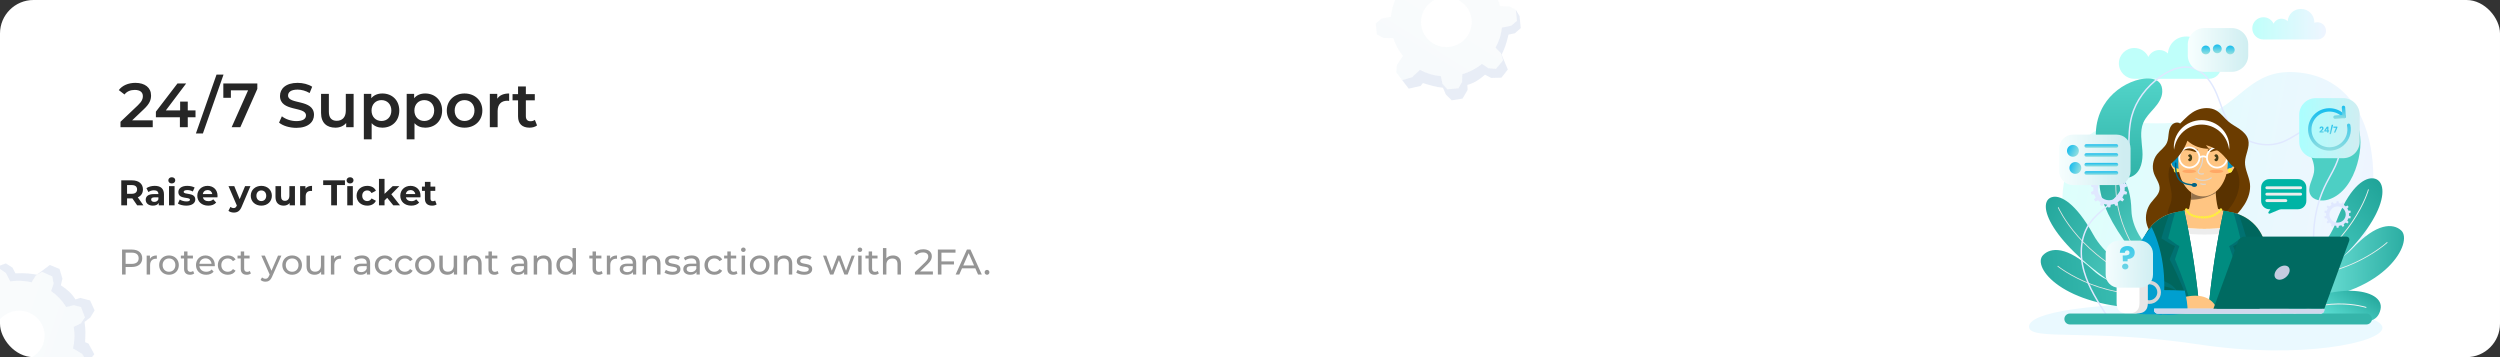 <svg width="1120" height="160" viewBox="0 0 1120 160" fill="none" xmlns="http://www.w3.org/2000/svg">
<rect x="0" y="0" width="1120" height="160" fill="#333333" stroke="none"/>
<g clip-path="url(#clip0_3311_2202)">
<rect width="1120" height="160" rx="15" fill="white"/>
<path d="M40.347 134.609L35.981 133.464L33.812 134.157C31.953 131.23 30.113 129.698 27.258 127.805L27.962 124.814L26.657 120.484L22.338 118.702L16.526 123.078C13.916 122.57 11.512 122.265 6.911 122.459L5.587 119.902L2.639 118L-2.507 119.902L-4.816 122.182L-0.084 120.437L2.686 122.339L4.583 126.06C7.822 125.571 11.071 125.728 14.15 126.457L15.963 123.512L18.826 121.767L23.427 123.816L24.019 127.085L22.911 130.381C25.587 132.264 27.906 134.674 29.681 137.545L33.099 136.733L36.291 137.527L38.066 142.18L36.225 144.866L33.051 146.445C33.596 149.713 33.455 152.991 32.695 156.102L36.826 158.558L39.267 162.436L36.516 165.898L42.244 158.697L39.634 153.905L38.131 153.305C38.272 149.492 38.394 147.581 37.878 144.22L40.469 142.226L42.385 139.041L40.357 134.618L40.347 134.609Z" fill="#A4BBDD" fill-opacity="0.25"/>
<path d="M33.093 136.714L29.675 137.527C27.901 134.665 25.581 132.246 22.905 130.362L24.013 127.066L23.422 123.798L18.821 121.748L15.957 123.493L14.145 126.438C11.065 125.709 7.816 125.561 4.577 126.042L2.68 122.321L-0.09 120.419L-4.822 122.164L-5.601 125.386L-4.625 129.31C-7.657 131.11 -10.202 133.474 -12.155 136.216L-15.592 135.099L-18.916 135.68L-21 140.204L-19.225 143.02L-16.08 144.894C-16.812 148.015 -16.925 151.301 -16.343 154.57L-19.019 155.899L-20.859 158.586L-19.084 163.239L-15.892 164.033L-12.963 163.341C-10.953 166.535 -8.277 169.166 -5.179 171.114L-6.118 173.893L-5.526 177.162L-0.925 179.211L1.939 177.475L3.713 174.586C6.615 175.121 9.647 175.149 12.661 174.623L14.596 178.399L17.366 180.301L22.098 178.556L22.877 175.334L21.826 171.124C24.473 169.462 26.727 167.357 28.52 164.947L33.187 166.47L36.511 165.889L39.262 162.427L36.821 158.549L32.689 156.093C33.44 152.982 33.591 149.704 33.046 146.436L36.22 144.857L38.06 142.171L36.285 137.517L33.093 136.723V136.714ZM12.605 160.857C6.718 163.036 0.155 160.1 -2.052 154.321C-4.268 148.532 -1.282 142.078 4.596 139.909C10.483 137.73 17.046 140.666 19.253 146.445C21.469 152.234 18.483 158.687 12.605 160.857Z" fill="url(#paint0_linear_3311_2202)" fill-opacity="0.1"/>
<path d="M655.234 44.152L657.488 40.297L657.37 38.056C660.723 37.046 662.703 35.693 665.299 33.469L668.053 34.912L672.64 34.792L675.506 31.147L672.716 24.488C673.89 22.138 674.811 19.931 675.811 15.507L678.664 14.91L681.293 12.599L680.758 7.215L679.118 4.428L679.606 9.379L677.023 11.521L672.881 12.361C672.522 15.568 671.528 18.616 670.015 21.355L672.436 23.84L673.407 27.015L670.205 30.859L666.844 30.575L663.897 28.669C661.356 30.725 658.391 32.307 655.114 33.251L655.027 36.711L653.421 39.541L648.396 40.023L646.236 37.578L645.508 34.152C642.16 33.824 638.98 32.842 636.123 31.314L632.644 34.606L628.207 35.923L625.522 32.412L631.106 39.721L636.484 38.48L637.461 37.207C641.167 38.327 643.011 38.938 646.442 39.317L647.728 42.297L650.358 44.942L655.223 44.159L655.234 44.152Z" fill="#A4BBDD" fill-opacity="0.25"/>
<path d="M655.048 36.711L655.135 33.251C658.403 32.305 661.377 30.726 663.918 28.669L666.866 30.576L670.226 30.859L673.428 27.015L672.457 23.841L670.036 21.355C671.549 18.616 672.534 15.565 672.902 12.361L677.044 11.521L679.627 9.38L679.14 4.429L676.179 2.854L672.076 2.767C671.094 -0.583 669.434 -3.614 667.248 -6.18L669.234 -9.159L669.523 -12.47L665.623 -15.622L662.401 -14.664L659.748 -12.158C656.875 -13.662 653.679 -14.62 650.321 -14.912L649.709 -17.801L647.549 -20.246L642.523 -19.763L640.918 -16.933L640.839 -13.969C637.184 -12.885 633.909 -11.022 631.196 -8.58L628.712 -10.192L625.351 -10.475L622.149 -6.631L623.111 -3.459L625.488 -1.024C624.211 1.596 623.399 4.472 623.136 7.474L618.929 8.336L616.346 10.477L616.834 15.428L619.794 17.003L624.197 17.093C625.143 20.04 626.625 22.727 628.526 25.056L625.823 29.099L625.534 32.41L628.219 35.921L632.656 34.604L636.135 31.312C638.994 32.831 642.172 33.822 645.52 34.15L646.248 37.576L648.408 40.021L653.433 39.538L655.039 36.709L655.048 36.711ZM636.659 10.983C636.044 4.822 640.624 -0.659 646.867 -1.261C653.121 -1.869 658.681 2.64 659.289 8.79C659.903 14.951 655.323 20.432 649.081 21.034C642.827 21.642 637.266 17.133 636.659 10.983Z" fill="url(#paint1_linear_3311_2202)" fill-opacity="0.1"/>
<path d="M64.248 92H61.464L59.304 88.88H59.176H56.92V92H54.328V80.8H59.176C62.168 80.8 64.04 82.352 64.04 84.864C64.04 86.544 63.192 87.776 61.736 88.4L64.248 92ZM61.416 84.864C61.416 83.632 60.616 82.912 59.032 82.912H56.92V86.816H59.032C60.616 86.816 61.416 86.08 61.416 84.864ZM69.311 83.264C71.936 83.264 73.456 84.48 73.456 87.088V92H71.12V90.928C70.656 91.712 69.76 92.128 68.496 92.128C66.48 92.128 65.279 91.008 65.279 89.52C65.279 88 66.352 86.944 68.975 86.944H70.96C70.96 85.872 70.32 85.248 68.975 85.248C68.064 85.248 67.12 85.552 66.496 86.048L65.6 84.304C66.543 83.632 67.936 83.264 69.311 83.264ZM69.12 90.448C69.951 90.448 70.671 90.064 70.96 89.28V88.4H69.248C68.079 88.4 67.712 88.832 67.712 89.408C67.712 90.032 68.24 90.448 69.12 90.448ZM76.963 82.192C76.034 82.192 75.41 81.584 75.41 80.8C75.41 80.016 76.034 79.408 76.963 79.408C77.891 79.408 78.514 79.984 78.514 80.752C78.514 81.584 77.891 82.192 76.963 82.192ZM75.715 92V83.392H78.21V92H75.715ZM83.423 92.128C81.967 92.128 80.495 91.728 79.695 91.2L80.527 89.408C81.295 89.904 82.463 90.24 83.519 90.24C84.671 90.24 85.103 89.936 85.103 89.456C85.103 88.048 79.903 89.488 79.903 86.048C79.903 84.416 81.375 83.264 83.887 83.264C85.071 83.264 86.383 83.536 87.199 84.016L86.367 85.792C85.519 85.312 84.671 85.152 83.887 85.152C82.767 85.152 82.287 85.504 82.287 85.952C82.287 87.424 87.487 86 87.487 89.392C87.487 90.992 85.999 92.128 83.423 92.128ZM97.459 87.728C97.459 87.92 97.427 88.192 97.411 88.4H90.899C91.139 89.472 92.051 90.128 93.363 90.128C94.275 90.128 94.931 89.856 95.523 89.296L96.851 90.736C96.051 91.648 94.851 92.128 93.299 92.128C90.323 92.128 88.387 90.256 88.387 87.696C88.387 85.12 90.355 83.264 92.979 83.264C95.507 83.264 97.459 84.96 97.459 87.728ZM92.995 85.152C91.859 85.152 91.043 85.84 90.867 86.944H95.107C94.931 85.856 94.115 85.152 92.995 85.152ZM109.796 83.392H112.196L108.308 92.528C107.476 94.608 106.292 95.232 104.74 95.232C103.86 95.232 102.9 94.944 102.34 94.448L103.252 92.672C103.636 93.008 104.164 93.216 104.66 93.216C105.348 93.216 105.732 92.912 106.068 92.144L106.1 92.064L102.372 83.392H104.948L107.364 89.232L109.796 83.392ZM117.076 92.128C114.34 92.128 112.34 90.288 112.34 87.696C112.34 85.104 114.34 83.264 117.076 83.264C119.812 83.264 121.796 85.104 121.796 87.696C121.796 90.288 119.812 92.128 117.076 92.128ZM117.076 90.08C118.324 90.08 119.268 89.184 119.268 87.696C119.268 86.208 118.324 85.312 117.076 85.312C115.828 85.312 114.868 86.208 114.868 87.696C114.868 89.184 115.828 90.08 117.076 90.08ZM129.641 83.392H132.137V92H129.769V90.976C129.113 91.728 128.153 92.128 127.097 92.128C124.937 92.128 123.417 90.912 123.417 88.256V83.392H125.913V87.888C125.913 89.328 126.553 89.968 127.657 89.968C128.809 89.968 129.641 89.232 129.641 87.648V83.392ZM136.833 84.528C137.441 83.696 138.465 83.264 139.793 83.264V85.568C139.585 85.552 139.425 85.536 139.233 85.536C137.857 85.536 136.945 86.288 136.945 87.936V92H134.449V83.392H136.833V84.528ZM148.367 92V82.912H144.783V80.8H154.543V82.912H150.959V92H148.367ZM156.822 82.192C155.894 82.192 155.27 81.584 155.27 80.8C155.27 80.016 155.894 79.408 156.822 79.408C157.75 79.408 158.374 79.984 158.374 80.752C158.374 81.584 157.75 82.192 156.822 82.192ZM155.574 92V83.392H158.07V92H155.574ZM164.546 92.128C161.746 92.128 159.746 90.288 159.746 87.696C159.746 85.104 161.746 83.264 164.546 83.264C166.354 83.264 167.778 84.048 168.402 85.456L166.466 86.496C166.002 85.68 165.314 85.312 164.53 85.312C163.266 85.312 162.274 86.192 162.274 87.696C162.274 89.2 163.266 90.08 164.53 90.08C165.314 90.08 166.002 89.728 166.466 88.896L168.402 89.952C167.778 91.328 166.354 92.128 164.546 92.128ZM176.193 92L173.473 88.624L172.273 89.808V92H169.777V80.128H172.273V86.848L175.921 83.392H178.897L175.313 87.04L179.217 92H176.193ZM188.397 87.728C188.397 87.92 188.365 88.192 188.349 88.4H181.837C182.077 89.472 182.989 90.128 184.301 90.128C185.213 90.128 185.869 89.856 186.461 89.296L187.789 90.736C186.989 91.648 185.789 92.128 184.237 92.128C181.261 92.128 179.325 90.256 179.325 87.696C179.325 85.12 181.293 83.264 183.917 83.264C186.445 83.264 188.397 84.96 188.397 87.728ZM183.933 85.152C182.797 85.152 181.981 85.84 181.805 86.944H186.045C185.869 85.856 185.053 85.152 183.933 85.152ZM194.938 89.824L195.61 91.584C195.098 91.952 194.346 92.128 193.578 92.128C191.546 92.128 190.362 91.088 190.362 89.04V85.504H189.034V83.584H190.362V81.488H192.858V83.584H195.002V85.504H192.858V89.008C192.858 89.744 193.258 90.144 193.93 90.144C194.298 90.144 194.666 90.032 194.938 89.824Z" fill="#262626"/>
<path d="M59.188 53.92H68.428V57H53.98V54.564L61.764 47.172C63.668 45.352 64.004 44.204 64.004 43.112C64.004 41.32 62.772 40.284 60.364 40.284C58.46 40.284 56.864 40.928 55.772 42.328L53.224 40.368C54.736 38.324 57.452 37.12 60.672 37.12C64.928 37.12 67.672 39.276 67.672 42.748C67.672 44.652 67.14 46.388 64.424 48.936L59.188 53.92ZM87.591 49.468V52.548H84.119V57H80.591V52.548H69.839V50.028L79.499 37.4H83.391L74.291 49.468H80.703V45.52H84.119V49.468H87.591ZM87.762 59.8L97.002 33.424H100.138L90.898 59.8H87.762ZM100.05 37.4H115.282V39.836L107.666 57H103.774L111.138 40.48H103.438V43.812H100.05V37.4ZM132.747 57.28C129.695 57.28 126.643 56.328 125.019 54.928L126.279 52.1C127.847 53.36 130.339 54.256 132.747 54.256C135.799 54.256 137.087 53.164 137.087 51.708C137.087 47.48 125.439 50.252 125.439 42.972C125.439 39.808 127.959 37.12 133.335 37.12C135.687 37.12 138.151 37.736 139.859 38.856L138.711 41.684C136.947 40.648 135.015 40.144 133.307 40.144C130.283 40.144 129.051 41.32 129.051 42.804C129.051 46.976 140.671 44.26 140.671 51.456C140.671 54.592 138.123 57.28 132.747 57.28ZM154.92 42.048H158.42V57H155.088V55.096C153.968 56.468 152.204 57.196 150.272 57.196C146.436 57.196 143.832 55.096 143.832 50.588V42.048H147.332V50.112C147.332 52.828 148.62 54.116 150.832 54.116C153.268 54.116 154.92 52.604 154.92 49.608V42.048ZM171.291 41.88C175.659 41.88 178.879 44.904 178.879 49.524C178.879 54.172 175.659 57.196 171.291 57.196C169.387 57.196 167.707 56.552 166.503 55.18V62.432H163.003V42.048H166.335V44.008C167.511 42.58 169.247 41.88 171.291 41.88ZM170.899 54.2C173.419 54.2 175.323 52.38 175.323 49.524C175.323 46.668 173.419 44.848 170.899 44.848C168.379 44.848 166.447 46.668 166.447 49.524C166.447 52.38 168.379 54.2 170.899 54.2ZM190.486 41.88C194.854 41.88 198.074 44.904 198.074 49.524C198.074 54.172 194.854 57.196 190.486 57.196C188.582 57.196 186.902 56.552 185.698 55.18V62.432H182.198V42.048H185.53V44.008C186.706 42.58 188.442 41.88 190.486 41.88ZM190.094 54.2C192.614 54.2 194.518 52.38 194.518 49.524C194.518 46.668 192.614 44.848 190.094 44.848C187.574 44.848 185.642 46.668 185.642 49.524C185.642 52.38 187.574 54.2 190.094 54.2ZM208.114 57.196C203.522 57.196 200.162 54.004 200.162 49.524C200.162 45.044 203.522 41.88 208.114 41.88C212.762 41.88 216.094 45.044 216.094 49.524C216.094 54.004 212.762 57.196 208.114 57.196ZM208.114 54.2C210.662 54.2 212.566 52.38 212.566 49.524C212.566 46.668 210.662 44.848 208.114 44.848C205.594 44.848 203.69 46.668 203.69 49.524C203.69 52.38 205.594 54.2 208.114 54.2ZM222.773 44.232C223.781 42.664 225.601 41.88 228.093 41.88V45.212C227.785 45.156 227.533 45.128 227.281 45.128C224.621 45.128 222.941 46.696 222.941 49.748V57H219.441V42.048H222.773V44.232ZM239.617 53.696L240.597 56.188C239.757 56.86 238.497 57.196 237.237 57.196C233.961 57.196 232.085 55.46 232.085 52.156V44.96H229.621V42.16H232.085V38.744H235.585V42.16H239.589V44.96H235.585V52.072C235.585 53.528 236.312 54.312 237.657 54.312C238.385 54.312 239.085 54.116 239.617 53.696Z" fill="#262626"/>
<path d="M59.048 111.8C61.96 111.8 63.72 113.272 63.72 115.704C63.72 118.136 61.96 119.608 59.048 119.608H56.28V123H54.68V111.8H59.048ZM59 118.216C61.048 118.216 62.12 117.304 62.12 115.704C62.12 114.104 61.048 113.192 59 113.192H56.28V118.216H59ZM67.178 115.944C67.722 114.952 68.778 114.44 70.266 114.44V115.928C70.138 115.912 70.026 115.912 69.914 115.912C68.266 115.912 67.242 116.92 67.242 118.776V123H65.706V114.52H67.178V115.944ZM75.713 123.096C73.169 123.096 71.297 121.288 71.297 118.76C71.297 116.232 73.169 114.44 75.713 114.44C78.257 114.44 80.113 116.232 80.113 118.76C80.113 121.288 78.257 123.096 75.713 123.096ZM75.713 121.752C77.345 121.752 78.561 120.568 78.561 118.76C78.561 116.952 77.345 115.784 75.713 115.784C74.081 115.784 72.849 116.952 72.849 118.76C72.849 120.568 74.081 121.752 75.713 121.752ZM86.525 121.4L87.005 122.504C86.541 122.904 85.837 123.096 85.149 123.096C83.437 123.096 82.461 122.152 82.461 120.44V115.784H81.021V114.52H82.461V112.664H83.997V114.52H86.429V115.784H83.997V120.376C83.997 121.288 84.477 121.8 85.325 121.8C85.773 121.8 86.205 121.656 86.525 121.4ZM96.245 118.808C96.245 118.936 96.229 119.128 96.213 119.272H89.333C89.525 120.76 90.725 121.752 92.405 121.752C93.397 121.752 94.229 121.416 94.853 120.728L95.701 121.72C94.933 122.616 93.765 123.096 92.357 123.096C89.621 123.096 87.797 121.288 87.797 118.76C87.797 116.248 89.605 114.44 92.053 114.44C94.501 114.44 96.245 116.2 96.245 118.808ZM92.053 115.736C90.581 115.736 89.493 116.728 89.333 118.168H94.773C94.613 116.744 93.541 115.736 92.053 115.736ZM102.074 123.096C99.466 123.096 97.594 121.288 97.594 118.76C97.594 116.232 99.466 114.44 102.074 114.44C103.594 114.44 104.858 115.064 105.53 116.248L104.362 117C103.818 116.168 102.986 115.784 102.058 115.784C100.394 115.784 99.146 116.952 99.146 118.76C99.146 120.6 100.394 121.752 102.058 121.752C102.986 121.752 103.818 121.368 104.362 120.536L105.53 121.272C104.858 122.456 103.594 123.096 102.074 123.096ZM111.916 121.4L112.396 122.504C111.932 122.904 111.228 123.096 110.54 123.096C108.828 123.096 107.852 122.152 107.852 120.44V115.784H106.412V114.52H107.852V112.664H109.388V114.52H111.82V115.784H109.388V120.376C109.388 121.288 109.868 121.8 110.716 121.8C111.164 121.8 111.596 121.656 111.916 121.4ZM124.55 114.52H126.054L121.942 123.848C121.19 125.64 120.214 126.2 118.918 126.2C118.102 126.2 117.27 125.928 116.742 125.416L117.398 124.264C117.814 124.664 118.342 124.888 118.918 124.888C119.654 124.888 120.118 124.552 120.534 123.576L120.806 122.984L117.062 114.52H118.662L121.622 121.304L124.55 114.52ZM130.885 123.096C128.341 123.096 126.469 121.288 126.469 118.76C126.469 116.232 128.341 114.44 130.885 114.44C133.429 114.44 135.285 116.232 135.285 118.76C135.285 121.288 133.429 123.096 130.885 123.096ZM130.885 121.752C132.517 121.752 133.733 120.568 133.733 118.76C133.733 116.952 132.517 115.784 130.885 115.784C129.253 115.784 128.021 116.952 128.021 118.76C128.021 120.568 129.253 121.752 130.885 121.752ZM143.777 114.52H145.313V123H143.857V121.72C143.233 122.6 142.177 123.096 140.977 123.096C138.785 123.096 137.329 121.896 137.329 119.4V114.52H138.865V119.224C138.865 120.888 139.697 121.72 141.153 121.72C142.753 121.72 143.777 120.728 143.777 118.904V114.52ZM149.709 115.944C150.253 114.952 151.309 114.44 152.797 114.44V115.928C152.669 115.912 152.557 115.912 152.445 115.912C150.797 115.912 149.773 116.92 149.773 118.776V123H148.237V114.52H149.709V115.944ZM162.185 114.44C164.505 114.44 165.817 115.56 165.817 117.88V123H164.361V121.88C163.849 122.648 162.905 123.096 161.577 123.096C159.657 123.096 158.441 122.072 158.441 120.6C158.441 119.24 159.321 118.12 161.849 118.12H164.281V117.816C164.281 116.52 163.529 115.768 162.009 115.768C161.001 115.768 159.977 116.12 159.321 116.68L158.681 115.528C159.561 114.824 160.825 114.44 162.185 114.44ZM161.833 121.912C162.985 121.912 163.897 121.384 164.281 120.408V119.224H161.913C160.393 119.224 159.961 119.816 159.961 120.536C159.961 121.384 160.665 121.912 161.833 121.912ZM172.402 123.096C169.794 123.096 167.922 121.288 167.922 118.76C167.922 116.232 169.794 114.44 172.402 114.44C173.922 114.44 175.186 115.064 175.858 116.248L174.69 117C174.146 116.168 173.314 115.784 172.386 115.784C170.722 115.784 169.474 116.952 169.474 118.76C169.474 120.6 170.722 121.752 172.386 121.752C173.314 121.752 174.146 121.368 174.69 120.536L175.858 121.272C175.186 122.456 173.922 123.096 172.402 123.096ZM181.418 123.096C178.81 123.096 176.938 121.288 176.938 118.76C176.938 116.232 178.81 114.44 181.418 114.44C182.938 114.44 184.202 115.064 184.874 116.248L183.706 117C183.162 116.168 182.33 115.784 181.402 115.784C179.738 115.784 178.49 116.952 178.49 118.76C178.49 120.6 179.738 121.752 181.402 121.752C182.33 121.752 183.162 121.368 183.706 120.536L184.874 121.272C184.202 122.456 182.938 123.096 181.418 123.096ZM190.369 123.096C187.825 123.096 185.953 121.288 185.953 118.76C185.953 116.232 187.825 114.44 190.369 114.44C192.913 114.44 194.769 116.232 194.769 118.76C194.769 121.288 192.913 123.096 190.369 123.096ZM190.369 121.752C192.001 121.752 193.217 120.568 193.217 118.76C193.217 116.952 192.001 115.784 190.369 115.784C188.737 115.784 187.505 116.952 187.505 118.76C187.505 120.568 188.737 121.752 190.369 121.752ZM203.262 114.52H204.798V123H203.342V121.72C202.718 122.6 201.662 123.096 200.462 123.096C198.27 123.096 196.814 121.896 196.814 119.4V114.52H198.35V119.224C198.35 120.888 199.182 121.72 200.638 121.72C202.238 121.72 203.262 120.728 203.262 118.904V114.52ZM212.25 114.44C214.314 114.44 215.77 115.624 215.77 118.12V123H214.234V118.296C214.234 116.632 213.402 115.816 211.946 115.816C210.314 115.816 209.258 116.792 209.258 118.632V123H207.722V114.52H209.194V115.8C209.818 114.936 210.906 114.44 212.25 114.44ZM222.9 121.4L223.38 122.504C222.916 122.904 222.212 123.096 221.524 123.096C219.812 123.096 218.836 122.152 218.836 120.44V115.784H217.396V114.52H218.836V112.664H220.372V114.52H222.804V115.784H220.372V120.376C220.372 121.288 220.852 121.8 221.7 121.8C222.148 121.8 222.58 121.656 222.9 121.4ZM232.622 114.44C234.942 114.44 236.254 115.56 236.254 117.88V123H234.798V121.88C234.286 122.648 233.342 123.096 232.014 123.096C230.094 123.096 228.878 122.072 228.878 120.6C228.878 119.24 229.758 118.12 232.286 118.12H234.718V117.816C234.718 116.52 233.966 115.768 232.446 115.768C231.438 115.768 230.414 116.12 229.758 116.68L229.118 115.528C229.998 114.824 231.262 114.44 232.622 114.44ZM232.27 121.912C233.422 121.912 234.334 121.384 234.718 120.408V119.224H232.35C230.83 119.224 230.398 119.816 230.398 120.536C230.398 121.384 231.102 121.912 232.27 121.912ZM243.625 114.44C245.689 114.44 247.145 115.624 247.145 118.12V123H245.609V118.296C245.609 116.632 244.777 115.816 243.321 115.816C241.689 115.816 240.633 116.792 240.633 118.632V123H239.097V114.52H240.569V115.8C241.193 114.936 242.281 114.44 243.625 114.44ZM256.498 111.128H258.034V123H256.562V121.656C255.874 122.616 254.786 123.096 253.538 123.096C251.058 123.096 249.25 121.352 249.25 118.76C249.25 116.168 251.058 114.44 253.538 114.44C254.738 114.44 255.794 114.888 256.498 115.8V111.128ZM253.666 121.752C255.282 121.752 256.514 120.568 256.514 118.76C256.514 116.952 255.282 115.784 253.666 115.784C252.034 115.784 250.802 116.952 250.802 118.76C250.802 120.568 252.034 121.752 253.666 121.752ZM269.525 121.4L270.005 122.504C269.541 122.904 268.837 123.096 268.149 123.096C266.437 123.096 265.461 122.152 265.461 120.44V115.784H264.021V114.52H265.461V112.664H266.997V114.52H269.429V115.784H266.997V120.376C266.997 121.288 267.477 121.8 268.325 121.8C268.773 121.8 269.205 121.656 269.525 121.4ZM273.334 115.944C273.878 114.952 274.934 114.44 276.422 114.44V115.928C276.294 115.912 276.182 115.912 276.07 115.912C274.422 115.912 273.398 116.92 273.398 118.776V123H271.862V114.52H273.334V115.944ZM281.388 114.44C283.708 114.44 285.02 115.56 285.02 117.88V123H283.564V121.88C283.052 122.648 282.108 123.096 280.78 123.096C278.86 123.096 277.644 122.072 277.644 120.6C277.644 119.24 278.524 118.12 281.052 118.12H283.484V117.816C283.484 116.52 282.732 115.768 281.212 115.768C280.204 115.768 279.18 116.12 278.524 116.68L277.884 115.528C278.764 114.824 280.028 114.44 281.388 114.44ZM281.036 121.912C282.188 121.912 283.1 121.384 283.484 120.408V119.224H281.116C279.596 119.224 279.164 119.816 279.164 120.536C279.164 121.384 279.868 121.912 281.036 121.912ZM292.39 114.44C294.454 114.44 295.91 115.624 295.91 118.12V123H294.374V118.296C294.374 116.632 293.542 115.816 292.086 115.816C290.454 115.816 289.398 116.792 289.398 118.632V123H287.862V114.52H289.334V115.8C289.958 114.936 291.046 114.44 292.39 114.44ZM301.185 123.096C299.777 123.096 298.385 122.664 297.681 122.104L298.321 120.888C299.041 121.4 300.193 121.768 301.297 121.768C302.721 121.768 303.313 121.336 303.313 120.616C303.313 118.712 297.953 120.36 297.953 116.984C297.953 115.464 299.313 114.44 301.489 114.44C302.593 114.44 303.841 114.728 304.577 115.208L303.921 116.424C303.153 115.928 302.305 115.752 301.473 115.752C300.129 115.752 299.473 116.248 299.473 116.92C299.473 118.92 304.849 117.288 304.849 120.584C304.849 122.12 303.441 123.096 301.185 123.096ZM309.857 114.44C312.177 114.44 313.489 115.56 313.489 117.88V123H312.033V121.88C311.521 122.648 310.577 123.096 309.249 123.096C307.329 123.096 306.113 122.072 306.113 120.6C306.113 119.24 306.993 118.12 309.521 118.12H311.953V117.816C311.953 116.52 311.201 115.768 309.681 115.768C308.673 115.768 307.649 116.12 306.993 116.68L306.353 115.528C307.233 114.824 308.497 114.44 309.857 114.44ZM309.505 121.912C310.657 121.912 311.569 121.384 311.953 120.408V119.224H309.585C308.065 119.224 307.633 119.816 307.633 120.536C307.633 121.384 308.337 121.912 309.505 121.912ZM320.074 123.096C317.466 123.096 315.594 121.288 315.594 118.76C315.594 116.232 317.466 114.44 320.074 114.44C321.594 114.44 322.858 115.064 323.53 116.248L322.362 117C321.818 116.168 320.986 115.784 320.058 115.784C318.394 115.784 317.146 116.952 317.146 118.76C317.146 120.6 318.394 121.752 320.058 121.752C320.986 121.752 321.818 121.368 322.362 120.536L323.53 121.272C322.858 122.456 321.594 123.096 320.074 123.096ZM329.916 121.4L330.396 122.504C329.932 122.904 329.228 123.096 328.54 123.096C326.828 123.096 325.852 122.152 325.852 120.44V115.784H324.412V114.52H325.852V112.664H327.388V114.52H329.82V115.784H327.388V120.376C327.388 121.288 327.868 121.8 328.716 121.8C329.164 121.8 329.596 121.656 329.916 121.4ZM333.021 112.888C332.429 112.888 331.981 112.456 331.981 111.896C331.981 111.336 332.429 110.888 333.021 110.888C333.613 110.888 334.061 111.32 334.061 111.864C334.061 112.44 333.629 112.888 333.021 112.888ZM332.253 123V114.52H333.789V123H332.253ZM340.354 123.096C337.81 123.096 335.938 121.288 335.938 118.76C335.938 116.232 337.81 114.44 340.354 114.44C342.898 114.44 344.754 116.232 344.754 118.76C344.754 121.288 342.898 123.096 340.354 123.096ZM340.354 121.752C341.986 121.752 343.202 120.568 343.202 118.76C343.202 116.952 341.986 115.784 340.354 115.784C338.722 115.784 337.49 116.952 337.49 118.76C337.49 120.568 338.722 121.752 340.354 121.752ZM351.406 114.44C353.47 114.44 354.926 115.624 354.926 118.12V123H353.39V118.296C353.39 116.632 352.558 115.816 351.102 115.816C349.47 115.816 348.414 116.792 348.414 118.632V123H346.878V114.52H348.35V115.8C348.974 114.936 350.062 114.44 351.406 114.44ZM360.201 123.096C358.793 123.096 357.401 122.664 356.697 122.104L357.337 120.888C358.057 121.4 359.209 121.768 360.312 121.768C361.737 121.768 362.329 121.336 362.329 120.616C362.329 118.712 356.969 120.36 356.969 116.984C356.969 115.464 358.329 114.44 360.505 114.44C361.609 114.44 362.857 114.728 363.593 115.208L362.937 116.424C362.169 115.928 361.321 115.752 360.489 115.752C359.145 115.752 358.489 116.248 358.489 116.92C358.489 118.92 363.865 117.288 363.865 120.584C363.865 122.12 362.457 123.096 360.201 123.096ZM381.537 114.52H382.913L379.745 123H378.273L375.825 116.568L373.345 123H371.873L368.721 114.52H370.177L372.641 121.272L375.201 114.52H376.497L379.009 121.304L381.537 114.52ZM385.24 112.888C384.648 112.888 384.2 112.456 384.2 111.896C384.2 111.336 384.648 110.888 385.24 110.888C385.832 110.888 386.28 111.32 386.28 111.864C386.28 112.44 385.848 112.888 385.24 112.888ZM384.472 123V114.52H386.008V123H384.472ZM393.228 121.4L393.708 122.504C393.244 122.904 392.54 123.096 391.852 123.096C390.14 123.096 389.164 122.152 389.164 120.44V115.784H387.724V114.52H389.164V112.664H390.7V114.52H393.132V115.784H390.7V120.376C390.7 121.288 391.18 121.8 392.028 121.8C392.476 121.8 392.908 121.656 393.228 121.4ZM400.093 114.44C402.157 114.44 403.613 115.624 403.613 118.12V123H402.077V118.296C402.077 116.632 401.245 115.816 399.789 115.816C398.157 115.816 397.101 116.792 397.101 118.632V123H395.565V111.128H397.101V115.72C397.741 114.904 398.797 114.44 400.093 114.44ZM412.193 121.608H417.937V123H409.889V121.912L414.449 117.512C415.633 116.36 415.857 115.656 415.857 114.952C415.857 113.8 415.041 113.096 413.473 113.096C412.273 113.096 411.297 113.48 410.609 114.312L409.521 113.368C410.385 112.296 411.873 111.672 413.617 111.672C415.953 111.672 417.457 112.872 417.457 114.792C417.457 115.88 417.137 116.856 415.617 118.312L412.193 121.608ZM428.068 113.192H421.764V117.096H427.38V118.472H421.764V123H420.164V111.8H428.068V113.192ZM438.173 123L436.941 120.2H430.989L429.757 123H428.109L433.181 111.8H434.765L439.853 123H438.173ZM431.549 118.92H436.381L433.965 113.432L431.549 118.92ZM442.199 123.096C441.607 123.096 441.111 122.632 441.111 121.992C441.111 121.352 441.607 120.904 442.199 120.904C442.775 120.904 443.255 121.352 443.255 121.992C443.255 122.632 442.775 123.096 442.199 123.096Z" fill="#959595"/>
<g clip-path="url(#clip1_3311_2202)">
<path d="M1053.98 120.69C1038.68 151.282 1000.19 163.104 967.99 147.101C935.79 131.098 912.657 97.73 929.779 68.121C942.344 46.395 963.857 60.47 986.773 52.43C1003.99 46.391 1008.29 30.953 1028.47 32.361C1068.8 35.175 1069.27 90.098 1053.97 120.69H1053.98Z" fill="url(#paint2_linear_3311_2202)"/>
<path d="M1067.33 146.876C1067.33 153.42 1030.81 161.204 985.044 154.306C937.016 147.064 909 152.916 909 146.371C909 139.827 936.468 135.628 985.044 135.628C1033.62 135.628 1067.33 140.336 1067.33 146.881V146.876Z" fill="#EAF9FF"/>
<path d="M989.66 24.61C988.992 24.61 988.357 24.739 987.768 24.959C987.772 24.844 987.777 24.73 987.777 24.61C987.777 20.044 984.067 16.345 979.488 16.345C974.908 16.345 971.567 19.691 971.226 23.945C970.237 22.995 968.893 22.408 967.411 22.408C965.229 22.408 963.351 23.674 962.458 25.505C961.358 23.142 958.965 21.499 956.18 21.499C952.355 21.499 949.258 24.592 949.258 28.401C949.258 32.21 952.36 35.303 956.18 35.303H989.66C992.624 35.303 995.022 32.908 995.022 29.957C995.022 27.006 992.619 24.61 989.66 24.61Z" fill="#BFFFFA"/>
<path d="M1038.19 9.966C1037.71 9.966 1037.25 10.058 1036.82 10.218C1036.82 10.136 1036.83 10.053 1036.83 9.966C1036.83 6.671 1034.15 4 1030.85 4C1027.54 4 1025.13 6.414 1024.88 9.484C1024.17 8.8 1023.2 8.374 1022.13 8.374C1020.55 8.374 1019.2 9.287 1018.55 10.608C1017.76 8.901 1016.03 7.717 1014.02 7.717C1011.26 7.717 1009.02 9.948 1009.02 12.701C1009.02 15.455 1011.26 17.685 1014.02 17.685H1038.19C1040.33 17.685 1042.07 15.955 1042.07 13.825C1042.07 11.696 1040.33 9.961 1038.19 9.961V9.966Z" fill="url(#paint3_linear_3311_2202)"/>
<path d="M1010.46 119.951C1010.46 119.951 1040.01 126.192 1053.78 111.442C1064.81 99.63 1072.14 99.992 1075.72 103.228C1081.25 108.239 1069.29 131.529 1031.87 134.508C994.448 137.486 1010.46 119.946 1010.46 119.946V119.951Z" fill="url(#paint4_linear_3311_2202)"/>
<path d="M1019.5 123.723C1018.71 123.636 1017.92 123.539 1017.12 123.42C1017.03 123.406 1016.96 123.315 1016.97 123.218C1016.98 123.122 1017.08 123.062 1017.17 123.067C1033.42 125.416 1046.74 121.332 1055.05 117.486C1064.05 113.324 1069.26 108.546 1069.31 108.501C1069.39 108.432 1069.5 108.436 1069.56 108.51C1069.63 108.583 1069.63 108.698 1069.56 108.762C1069.5 108.808 1064.25 113.622 1055.2 117.812C1047.26 121.488 1034.76 125.384 1019.5 123.723Z" fill="#F1F1F1"/>
<path d="M1015.19 130.749C1015.19 130.749 1039.77 117.445 1046.46 99.689C1052.39 83.989 1058.9 79.955 1062.48 79.873C1071.22 79.671 1070.68 98.867 1039.49 124.044C1008.31 149.22 1015.19 130.753 1015.19 130.753V130.749Z" fill="url(#paint5_linear_3311_2202)"/>
<path d="M1024.05 125.857C1024.01 125.843 1023.97 125.815 1023.95 125.779C1023.89 125.692 1023.92 125.581 1024.01 125.535C1054.09 109.34 1060.79 85.183 1060.85 84.939C1060.88 84.843 1060.98 84.783 1061.09 84.806C1061.18 84.825 1061.26 84.925 1061.23 85.022C1061.21 85.082 1059.55 91.213 1054.18 99.267C1049.22 106.697 1039.99 117.339 1024.21 125.838C1024.16 125.866 1024.1 125.871 1024.05 125.852L1024.05 125.857Z" fill="#F1F1F1"/>
<path d="M1027.15 143.732C1027.15 143.732 1030.39 140.726 1046.76 143.319C1060.63 145.522 1065.23 144.2 1066.47 138.611C1068.62 128.987 1044.44 125.306 1021.19 140.791C1012.78 146.385 1027.15 143.732 1027.15 143.732Z" fill="url(#paint6_linear_3311_2202)"/>
<path d="M1019.78 145.324C1019.74 145.311 1019.69 145.274 1019.67 145.219C1019.62 145.113 1019.65 144.976 1019.74 144.916C1039.78 130.978 1059.82 137.435 1060.02 137.495C1060.12 137.527 1060.18 137.651 1060.15 137.766C1060.13 137.885 1060.03 137.954 1059.93 137.922C1059.73 137.853 1039.83 131.456 1019.92 145.301C1019.88 145.329 1019.83 145.338 1019.79 145.324H1019.78Z" fill="#F1F1F1"/>
<path d="M981.498 126.738C981.498 126.738 952.415 134.884 937.714 121.066C925.936 109.997 918.641 110.837 915.29 114.297C910.098 119.657 924.159 137.587 961.698 138.129C999.232 138.67 981.503 126.738 981.503 126.738H981.498Z" fill="url(#paint7_linear_3311_2202)"/>
<path d="M972.725 131.094C957.605 133.742 944.879 130.667 936.714 127.514C927.412 123.925 921.852 119.46 921.797 119.419C921.719 119.355 921.71 119.244 921.769 119.166C921.834 119.088 921.944 119.079 922.023 119.139C922.078 119.185 927.601 123.613 936.857 127.184C945.395 130.474 958.94 133.687 975.003 130.286C975.095 130.272 975.196 130.327 975.215 130.424C975.233 130.52 975.173 130.617 975.077 130.635C974.285 130.8 973.503 130.956 972.725 131.089V131.094Z" fill="#E8E8E8"/>
<path d="M972.091 128.469C972.091 128.469 946.947 121.686 937.853 105.224C929.812 90.667 923.212 87.698 919.939 88.171C911.968 89.327 916.579 106.794 948.305 128.148C974.315 145.655 972.091 128.469 972.091 128.469Z" fill="url(#paint8_linear_3311_2202)"/>
<path d="M962.655 127.546C962.609 127.569 962.559 127.574 962.508 127.556C946.721 121.622 936.535 112.563 930.773 106.005C924.523 98.896 921.977 93.114 921.95 93.054C921.908 92.962 921.95 92.856 922.042 92.82C922.134 92.778 922.24 92.82 922.276 92.912C922.299 92.967 924.836 98.712 931.049 105.78C936.784 112.301 946.919 121.314 962.632 127.221C962.724 127.257 962.77 127.358 962.738 127.45C962.724 127.491 962.692 127.523 962.655 127.542V127.546Z" fill="#E8E8E8"/>
<path d="M975.083 121.979C975.083 121.979 955.255 109.855 954.868 94.123C954.56 81.516 949.4 76.046 944.66 75.917C938.732 75.752 936.26 90.318 959.181 117.574C969.486 129.827 975.083 121.984 975.083 121.984V121.979Z" fill="url(#paint9_linear_3311_2202)"/>
<path d="M965.731 123.643C965.688 123.639 965.647 123.617 965.617 123.589C954.572 112.294 950.353 100.833 948.765 93.205C947.041 84.935 947.945 79.255 947.954 79.195C947.969 79.099 948.06 79.036 948.158 79.047C948.254 79.062 948.322 79.155 948.307 79.251C948.3 79.306 947.402 84.936 949.12 93.146C950.7 100.723 954.894 112.11 965.873 123.336C965.943 123.406 965.942 123.52 965.872 123.59C965.832 123.626 965.783 123.644 965.732 123.638L965.731 123.643Z" fill="#E8E8E8"/>
<g style="mix-blend-mode:multiply">
<path d="M1031.66 58.969C1031.6 65.368 1037.71 70.936 1036.65 77.244C1036.08 80.619 1033.49 84.041 1035 87.121C1036.33 89.846 1040.14 90.317 1043.05 89.43C1049.87 87.354 1054.02 80.426 1056 73.614C1057.86 67.207 1058.33 60.053 1055.34 54.08C1052.93 49.268 1047.38 45.021 1041.74 45.415C1036.58 45.776 1031.7 54.15 1031.65 58.965L1031.66 58.969Z" fill="#4DCFC4"/>
</g>
<g style="mix-blend-mode:multiply">
<path d="M942.493 47.185C937.939 54.741 937.733 64.701 941.972 72.436C943.312 74.88 945.121 77.157 947.566 78.518C950.01 79.879 953.162 80.181 955.592 78.802C959.281 76.712 960.095 71.779 959.802 67.565C959.508 63.355 958.547 58.94 960.18 55.04C961.244 52.501 963.285 50.52 965.098 48.44C966.911 46.36 968.599 43.931 968.694 41.179C968.937 34.05 961.325 34.583 956.733 36.064C950.876 37.954 945.668 41.92 942.49 47.188L942.493 47.185Z" fill="url(#paint10_linear_3311_2202)"/>
</g>
<g style="mix-blend-mode:multiply">
<path d="M1038.56 142.533L1038.07 142.088C1039.42 140.625 1041.56 137.272 1040.84 131.245C1040.51 128.56 1039.71 125.911 1038.94 123.346C1038.59 122.201 1038.23 121.018 1037.92 119.84C1034.58 107.293 1036.04 93.451 1041.93 81.867C1042.45 80.838 1043.01 79.805 1043.56 78.809C1045.19 75.851 1046.86 72.793 1047.58 69.491C1048.85 63.694 1046.35 59.349 1043.49 57.765C1040.75 56.244 1036.88 56.477 1032.87 58.404C1031.41 59.108 1029.99 59.969 1028.61 60.801C1026.78 61.903 1024.9 63.041 1022.88 63.847C1014.93 67.018 1004.99 64.322 999.758 57.579C997.244 54.339 995.824 50.421 994.451 46.634C993.919 45.167 993.368 43.649 992.763 42.197C990.88 37.681 987.438 32.014 981.72 30.657C976.695 29.464 971.605 32.084 968.217 34.492C961.743 39.096 957.178 45.335 955.365 52.055C954.142 56.587 954.091 61.52 954.043 66.288C953.974 73.392 953.9 80.736 949.863 86.654C948.028 89.346 945.503 91.492 943.062 93.567C940.776 95.512 938.412 97.522 936.647 99.96C932.654 105.483 931.674 113.302 933.96 121.412C936.016 128.698 940.203 135.167 944.255 141.421L943.697 141.778C939.62 135.485 935.403 128.976 933.322 121.591C930.98 113.287 931.997 105.261 936.107 99.576C937.917 97.074 940.313 95.038 942.629 93.068C945.037 91.021 947.529 88.901 949.313 86.285C953.236 80.535 953.306 73.611 953.379 66.284C953.427 61.472 953.478 56.499 954.722 51.888C956.576 45.021 961.229 38.655 967.828 33.959C971.326 31.471 976.6 28.771 981.87 30.019C987.863 31.438 991.431 37.29 993.372 41.946C993.981 43.412 994.536 44.937 995.071 46.411C996.426 50.151 997.828 54.018 1000.28 57.178C1005.34 63.698 1014.95 66.303 1022.63 63.238C1024.6 62.453 1026.46 61.33 1028.26 60.243C1029.65 59.4 1031.09 58.531 1032.58 57.813C1036.78 55.791 1040.87 55.565 1043.81 57.193C1046.87 58.893 1049.57 63.508 1048.23 69.634C1047.49 73.03 1045.79 76.132 1044.14 79.131C1043.6 80.123 1043.04 81.152 1042.52 82.17C1036.71 93.615 1035.26 107.286 1038.56 119.679C1038.87 120.843 1039.23 122.025 1039.58 123.164C1040.36 125.754 1041.17 128.432 1041.5 131.172C1042.26 137.462 1039.99 140.994 1038.57 142.537L1038.56 142.533Z" fill="#E0E8FF"/>
</g>
<path d="M1060.16 145.357H927.302C925.941 145.357 924.84 144.259 924.84 142.909C924.84 141.555 925.945 140.461 927.302 140.461H1060.16C1061.52 140.461 1062.62 141.559 1062.62 142.909C1062.62 144.263 1061.51 145.357 1060.16 145.357Z" fill="#35B5AA"/>
<path d="M966.941 107.238C964.225 105.651 962.232 102.882 961.601 99.814C960.969 96.745 961.704 93.421 963.572 90.9C965.025 88.941 967.205 87.263 967.477 84.844C967.759 82.338 965.873 80.163 965.003 77.791C963.942 74.902 964.489 71.487 966.401 69.068C967.781 67.32 969.822 66.051 970.743 64.026C971.323 62.753 971.393 61.319 971.554 59.929C971.716 58.539 972.009 57.09 972.93 56.032C973.852 54.974 975.577 54.492 976.696 55.339C978.821 53.161 981.32 50.516 984.135 49.341C986.95 48.166 990.33 48.002 992.965 49.534C995.05 50.749 996.437 52.847 998.265 54.412C999.836 55.758 1001.72 56.693 1003.41 57.882C1005.11 59.071 1006.69 60.626 1007.21 62.621C1008.06 65.905 1005.86 69.199 1005.76 72.589C1005.66 75.88 1007.54 78.915 1007.96 82.184C1008.38 85.501 1007.26 88.865 1005.48 91.699C1003.7 94.538 1001.31 96.928 998.933 99.292C997.971 103.564 994.804 106.589 990.763 108.329C986.723 110.069 982.205 110.369 977.804 110.208C974.222 110.08 970.031 109.044 966.937 107.235L966.941 107.238Z" fill="#6B3C00"/>
<path d="M971.854 98.603C970.94 97.398 970.966 95.717 971.347 94.257C971.729 92.798 972.423 91.422 972.724 89.945C973.131 87.945 972.805 85.877 972.39 83.877C971.971 81.882 971.461 79.879 971.498 77.839C971.535 75.8 972.206 73.669 973.777 72.356C979.279 67.751 988.19 69.353 995.343 70.101C998.958 70.48 1001.43 73.946 1002.58 77.376C1003.72 80.805 1003.33 84.625 1001.97 87.975C1000.6 91.324 998.315 94.239 995.717 96.767C994.168 98.274 991.423 97.067 989.294 97.479C987.21 97.887 985.411 99.15 983.448 99.967C980.317 101.273 976.702 101.401 973.487 100.321C972.544 100.004 971.748 99.588 971.854 98.603Z" fill="#593200"/>
<path d="M1011.36 102.156C1008.77 98.829 1005.04 96.403 1000.93 95.381C999.047 94.914 997.094 94.731 995.237 94.155C994.712 93.991 994.195 93.783 993.696 93.538C992.969 90.718 992.609 87.807 992.631 84.899H981.764C981.786 87.807 981.426 90.722 980.7 93.538C980.201 93.783 979.683 93.991 979.158 94.155C977.305 94.731 975.349 94.914 973.462 95.381C969.359 96.403 965.627 98.829 963.039 102.156C960.452 105.483 959.035 109.687 959.079 113.893V140.589L1007.56 139.885C1011.86 139.823 1015.31 136.338 1015.31 132.062V113.893C1015.35 109.69 1013.93 105.483 1011.35 102.156H1011.36Z" fill="#FFC582"/>
<path d="M992.503 138.863C993.428 136.451 993.508 133.817 993.842 131.256C994.485 126.345 996.096 121.621 997.241 116.801C998.382 111.981 999.395 106.728 998.144 101.937C991.075 102.78 983.904 102.769 976.839 101.904C974.163 103.021 972.776 106.374 972.281 109.216C971.785 112.054 972.148 114.966 972.203 117.848C972.262 121 971.954 124.156 972.104 127.305C972.255 130.453 972.908 133.679 974.699 136.28C975.807 137.889 977.294 139.177 978.909 140.301L991.916 140.111C992.143 139.71 992.345 139.29 992.506 138.863H992.503Z" fill="white"/>
<path d="M972.283 111.726C972.778 108.887 974.169 105.531 976.841 104.414C983.906 105.279 991.077 105.293 998.146 104.447C998.451 105.611 998.619 106.804 998.685 108.012C998.788 105.95 998.66 103.903 998.146 101.933C991.077 102.776 983.906 102.765 976.841 101.9C974.165 103.017 972.778 106.37 972.283 109.212C972.011 110.77 972 112.35 972.051 113.933C972.085 113.192 972.154 112.455 972.283 111.726Z" fill="#EDEDED"/>
<path d="M972.202 120.354C972.202 120.256 972.194 120.157 972.194 120.059C972.147 122.222 972.025 124.386 972.08 126.546C972.125 124.484 972.242 122.419 972.205 120.354H972.202Z" fill="#EDEDED"/>
<path d="M981.48 89.492C985.382 89.456 989.272 88.405 992.66 86.482C992.638 85.953 992.627 85.428 992.63 84.899H981.763C981.774 86.435 981.679 87.971 981.48 89.492Z" fill="#94724C"/>
<path d="M976.932 70.94C976.495 70.13 975.963 69.32 975.16 68.864C974.359 68.404 973.222 68.407 972.605 69.094C972.106 69.652 972.069 70.473 972.117 71.221C972.209 72.727 972.543 74.278 973.457 75.486C974.37 76.693 975.971 77.474 977.439 77.087C977.648 75.033 977.912 72.76 976.929 70.943L976.932 70.94Z" fill="#FFC582"/>
<path d="M976.831 72.545C976.883 72.552 976.938 72.563 976.989 72.57C976.784 72.074 976.578 71.571 976.292 71.118C976.002 70.666 975.624 70.254 975.143 70.009C974.662 69.765 974.071 69.699 973.576 69.914C973.08 70.13 972.713 70.651 972.757 71.188C973.051 70.845 973.58 70.743 974.02 70.834C974.46 70.925 974.842 71.268 974.974 71.695C974.589 71.739 974.306 72.125 974.229 72.505C974.148 72.88 974.251 73.275 974.402 73.632C974.49 73.84 974.596 74.041 974.758 74.201C974.916 74.362 975.132 74.471 975.36 74.468C975.158 74.738 974.813 74.949 974.475 74.967C975.202 75.321 976.152 75.27 976.82 74.818C976.919 74.066 976.905 73.311 976.839 72.552L976.831 72.545Z" fill="#D6A56D"/>
<path d="M996.79 71.728C997.226 70.918 997.758 70.108 998.562 69.652C999.362 69.192 1000.5 69.196 1001.12 69.882C1001.62 70.44 1001.65 71.261 1001.6 72.009C1001.51 73.515 1001.18 75.066 1000.27 76.274C999.351 77.481 997.751 78.262 996.283 77.875C996.074 75.821 995.81 73.548 996.793 71.731L996.79 71.728Z" fill="#FFC582"/>
<path d="M996.888 73.333C996.837 73.34 996.782 73.351 996.73 73.359C996.936 72.862 997.142 72.359 997.428 71.906C997.718 71.454 998.096 71.042 998.577 70.797C999.057 70.553 999.648 70.487 1000.14 70.702C1000.64 70.918 1001.01 71.439 1000.96 71.976C1000.67 71.633 1000.14 71.531 999.7 71.622C999.259 71.713 998.877 72.056 998.745 72.483C999.131 72.527 999.413 72.913 999.49 73.293C999.571 73.669 999.468 74.063 999.318 74.42C999.23 74.628 999.123 74.829 998.962 74.989C998.8 75.15 998.588 75.259 998.36 75.256C998.562 75.526 998.907 75.737 999.244 75.755C998.518 76.109 997.567 76.058 996.899 75.606C996.8 74.851 996.815 74.099 996.881 73.34L996.888 73.333Z" fill="#D6A56D"/>
<path d="M975.893 75.595C977.62 75.595 979.019 74.204 979.019 72.487C979.019 70.77 977.62 69.378 975.893 69.378C974.166 69.378 972.766 70.77 972.766 72.487C972.766 74.204 974.166 75.595 975.893 75.595Z" fill="#0094C6"/>
<path d="M998.037 75.595C999.764 75.595 1001.16 74.204 1001.16 72.487C1001.16 70.77 999.764 69.378 998.037 69.378C996.31 69.378 994.91 70.77 994.91 72.487C994.91 74.204 996.31 75.595 998.037 75.595Z" fill="#0094C6"/>
<path d="M986.947 87.985C993.07 87.985 998.034 81.348 998.034 73.162C998.034 64.975 993.07 58.338 986.947 58.338C980.823 58.338 975.859 64.975 975.859 73.162C975.859 81.348 980.823 87.985 986.947 87.985Z" fill="#FFC582"/>
<path d="M976.517 67.591C976.172 67.43 976.77 66.835 977.669 66.591C980.059 65.949 982.701 65.679 984.69 67.145C984.767 67.554 984.243 68.039 983.828 68.09C983.413 68.141 983.006 67.974 982.613 67.831C980.694 67.142 978.506 67.113 976.521 67.587L976.517 67.591Z" fill="#6B3C00"/>
<path d="M997.271 67.591C997.616 67.43 997.018 66.835 996.118 66.591C993.729 65.949 991.087 65.679 989.097 67.145C989.02 67.554 989.545 68.039 989.96 68.09C990.375 68.141 990.782 67.974 991.175 67.831C993.094 67.142 995.282 67.113 997.267 67.587L997.271 67.591Z" fill="#6B3C00"/>
<path d="M983.821 76.755C983.821 77.182 982.448 77.529 980.76 77.529C979.072 77.529 977.699 77.182 977.699 76.755C977.699 76.329 979.072 75.982 980.76 75.982C982.448 75.982 983.821 76.329 983.821 76.755Z" fill="#FFA866"/>
<path d="M996.024 76.755C996.024 77.182 994.651 77.529 992.963 77.529C991.275 77.529 989.902 77.182 989.902 76.755C989.902 76.329 991.275 75.982 992.963 75.982C994.651 75.982 996.024 76.329 996.024 76.755Z" fill="#FFA866"/>
<g style="mix-blend-mode:multiply">
<path d="M986.66 69.955C986.954 71.961 986.451 74.074 985.284 75.737C985.038 76.088 984.751 76.456 984.766 76.883C984.785 77.365 985.207 77.762 985.673 77.897C986.139 78.032 986.642 77.959 987.115 77.861" stroke="#D9D9D9" stroke-width="0.5" stroke-linecap="round" stroke-linejoin="round"/>
</g>
<path d="M980.834 75.482C978.111 75.482 975.895 73.279 975.895 70.572C975.895 67.864 978.111 65.661 980.834 65.661C983.558 65.661 985.774 67.864 985.774 70.572C985.774 73.279 983.558 75.482 980.834 75.482ZM980.834 66.46C978.555 66.46 976.698 68.306 976.698 70.572C976.698 72.837 978.555 74.683 980.834 74.683C983.114 74.683 984.971 72.837 984.971 70.572C984.971 68.306 983.114 66.46 980.834 66.46Z" fill="white"/>
<path d="M993.233 75.482C990.51 75.482 988.293 73.279 988.293 70.572C988.293 67.864 990.51 65.661 993.233 65.661C995.956 65.661 998.173 67.864 998.173 70.572C998.173 73.279 995.956 75.482 993.233 75.482ZM993.233 66.46C990.954 66.46 989.097 68.306 989.097 70.572C989.097 72.837 990.954 74.683 993.233 74.683C995.512 74.683 997.369 72.837 997.369 70.572C997.369 68.306 995.512 66.46 993.233 66.46Z" fill="white"/>
<path d="M985.607 70.896L985.141 70.243C985.798 69.78 987.434 69.185 988.928 70.243L988.462 70.893C987.053 69.897 985.621 70.882 985.607 70.893V70.896Z" fill="white"/>
<g style="mix-blend-mode:multiply">
<path d="M983.762 79.955C985.85 81.163 988.639 81.061 990.632 79.7" stroke="#D9D9D9" stroke-width="0.5" stroke-linecap="round" stroke-linejoin="round"/>
</g>
<g style="mix-blend-mode:multiply">
<path d="M985.938 82.37C986.598 82.593 987.317 82.651 988.007 82.534" stroke="#D9D9D9" stroke-width="0.5" stroke-linecap="round" stroke-linejoin="round"/>
</g>
<path d="M971.773 73.935C975.517 71.228 978.413 67.379 979.965 63.044C982.593 65.478 986.344 66.788 989.929 66.634C989.221 66.317 988.7 65.686 988.271 65.044C991.735 65.857 994.715 67.948 996.998 70.666C997.927 71.768 998.712 72.997 999.758 73.986C1000.81 74.975 1002.21 75.726 1003.64 75.573C1002.75 71.782 1001.88 67.86 1000.44 64.237C999.556 62.012 998.514 59.746 996.671 58.206C994.381 56.291 991.181 55.806 988.197 56.025C985.012 56.258 981.874 57.214 979.147 58.859C975.436 61.096 972.526 64.613 971.036 68.663C970.705 69.557 970.441 70.498 970.485 71.45C970.529 72.403 970.999 73.362 971.77 73.931L971.773 73.935Z" fill="#6B3C00"/>
<path d="M975.878 76.365C975.878 76.92 975.427 77.368 974.869 77.368C974.311 77.368 973.859 76.92 973.859 76.365C973.859 75.811 974.311 75.362 974.869 75.362C975.427 75.362 975.878 75.811 975.878 76.365Z" fill="#FFEE3D"/>
<path d="M1000.05 76.365C1000.05 76.92 999.602 77.368 999.044 77.368C998.487 77.368 998.035 76.92 998.035 76.365C998.035 75.811 998.487 75.362 999.044 75.362C999.602 75.362 1000.05 75.811 1000.05 76.365Z" fill="#FFEE3D"/>
<path d="M981.07 69.101C980.711 69.101 980.399 69.393 980.219 69.831L981.07 70.677L980.219 71.524C980.399 71.962 980.711 72.253 981.07 72.253C981.628 72.253 982.079 71.549 982.079 70.677C982.079 69.805 981.628 69.101 981.07 69.101Z" fill="#453E18"/>
<path d="M992.863 69.101C992.507 69.101 992.192 69.393 992.012 69.831L992.863 70.677L992.012 71.524C992.192 71.962 992.504 72.253 992.863 72.253C993.421 72.253 993.872 71.549 993.872 70.677C993.872 69.805 993.421 69.101 992.863 69.101Z" fill="#453E18"/>
<path d="M973.965 67.091C973.745 65.482 973.936 63.8 974.453 62.205C974.989 60.618 975.863 59.119 977.03 57.86C978.186 56.59 979.628 55.572 981.225 54.876C982.821 54.179 984.568 53.821 986.315 53.814C988.062 53.818 989.809 54.175 991.406 54.872C992.998 55.569 994.448 56.587 995.6 57.856C996.768 59.111 997.641 60.615 998.177 62.202C998.694 63.796 998.882 65.478 998.661 67.087C998.243 63.873 996.742 60.987 994.492 58.958C992.239 56.933 989.292 55.806 986.315 55.81C983.339 55.802 980.392 56.933 978.138 58.955C975.885 60.983 974.384 63.869 973.969 67.083L973.965 67.091Z" fill="white"/>
<path d="M1000.93 95.381C999.365 94.994 997.757 94.797 996.197 94.418C992.913 109.497 990.589 124.78 989.246 140.147L1007.56 139.881C1011.86 139.819 1015.31 136.335 1015.31 132.059V113.889C1015.36 109.686 1013.93 105.48 1011.35 102.152C1008.77 98.825 1005.03 96.399 1000.93 95.377V95.381Z" fill="#00665D"/>
<path d="M978.546 94.33C976.876 94.775 975.143 94.965 973.466 95.381C969.363 96.402 965.63 98.829 963.043 102.156C960.456 105.483 959.039 109.686 959.083 113.893V140.589L985.519 140.206C984.176 124.787 981.845 109.457 978.546 94.334V94.33Z" fill="#00665D"/>
<g style="mix-blend-mode:multiply" opacity="0.18">
<path d="M973.468 95.381C972.899 95.523 972.337 95.694 971.783 95.888C970.506 99.492 969.339 103.123 968.289 106.778C970.286 107.924 972.22 109.35 974.392 110.259C973.607 112.16 972.77 114.265 971.985 116.169C975.985 123.813 979.424 132.146 982.228 140.242L985.52 140.202C983.902 124.893 981.098 109.672 977.134 94.651C975.912 94.895 974.675 95.081 973.468 95.381Z" fill="#009FCF"/>
</g>
<g style="mix-blend-mode:multiply" opacity="0.18">
<path d="M1002.8 116.169C1002.03 114.268 1001.21 112.163 1000.44 110.259C1002.57 109.354 1004.46 107.924 1006.41 106.778C1005.4 103.177 1004.28 99.602 1003.05 96.048C1002.36 95.785 1001.65 95.559 1000.93 95.38C999.78 95.092 998.601 94.913 997.434 94.684C993.57 109.675 990.835 124.867 989.25 140.147L992.832 140.096C995.563 132.044 998.91 123.765 1002.8 116.169Z" fill="#009FCF"/>
</g>
<path d="M978.548 94.33C977.193 94.691 975.795 94.885 974.419 95.169C973.285 99.011 972.253 102.882 971.336 106.779C972.98 107.924 974.573 109.351 976.36 110.259C975.714 112.16 975.024 114.265 974.378 116.17C977.674 123.813 980.504 132.146 982.812 140.242L985.525 140.202C984.181 124.784 981.851 109.453 978.551 94.33H978.548Z" fill="#008C80"/>
<path d="M1000.66 95.322C999.185 94.976 997.669 94.779 996.197 94.418C992.913 109.497 990.589 124.78 989.246 140.147L992.259 140.103C994.56 132.051 997.379 123.769 1000.65 116.17C1000.01 114.269 999.317 112.164 998.671 110.259C1000.46 109.354 1002.05 107.924 1003.7 106.778C1002.79 102.933 1001.78 99.113 1000.66 95.322H1000.66Z" fill="#008C80"/>
<path d="M979.493 94.52C979.335 94.52 979.181 94.458 979.067 94.344C979.037 94.315 979.015 94.286 978.99 94.253C978.971 94.221 978.949 94.184 978.938 94.151C978.924 94.115 978.909 94.075 978.902 94.038C978.894 93.998 978.891 93.958 978.891 93.921C978.891 93.881 978.894 93.841 978.902 93.801C978.909 93.764 978.92 93.724 978.938 93.688C978.949 93.651 978.971 93.615 978.99 93.586C979.015 93.553 979.037 93.52 979.067 93.495C979.206 93.359 979.415 93.294 979.61 93.33C979.65 93.338 979.687 93.352 979.724 93.367C979.764 93.381 979.797 93.4 979.827 93.421C979.863 93.443 979.893 93.469 979.918 93.495C979.948 93.524 979.97 93.553 979.995 93.586C980.017 93.618 980.036 93.655 980.05 93.688C980.061 93.724 980.076 93.764 980.083 93.801C980.091 93.841 980.094 93.881 980.094 93.921C980.094 93.958 980.091 93.998 980.083 94.038C980.076 94.075 980.065 94.115 980.05 94.151C980.036 94.188 980.014 94.224 979.995 94.253C979.97 94.286 979.948 94.319 979.918 94.344C979.889 94.374 979.863 94.396 979.827 94.418C979.793 94.443 979.764 94.458 979.724 94.472C979.687 94.487 979.65 94.501 979.61 94.509C979.573 94.516 979.533 94.52 979.493 94.52Z" fill="#FFEE3D"/>
<path d="M986.496 97.964C986.195 97.953 985.949 97.719 985.92 97.427C985.843 97.708 985.568 97.902 985.27 97.865H985.267C984.969 97.829 984.746 97.581 984.735 97.289C984.639 97.566 984.349 97.737 984.052 97.679C983.755 97.624 983.549 97.354 983.56 97.059C983.439 97.332 983.131 97.475 982.837 97.387C982.54 97.3 982.364 97.004 982.419 96.709C982.257 96.964 981.923 97.07 981.644 96.931C981.362 96.796 981.233 96.468 981.343 96.18C981.131 96.406 980.778 96.439 980.529 96.249C980.279 96.052 980.224 95.702 980.4 95.442C980.136 95.618 979.78 95.563 979.585 95.311C979.384 95.049 979.431 94.673 979.699 94.468C979.963 94.268 980.341 94.319 980.543 94.582H980.547C980.705 94.793 980.708 95.074 980.565 95.282C980.778 95.143 981.061 95.147 981.274 95.308C981.487 95.472 981.556 95.753 981.468 95.99C981.644 95.804 981.931 95.738 982.173 95.858C982.426 95.979 982.555 96.245 982.507 96.504C982.646 96.278 982.925 96.165 983.193 96.245C983.461 96.325 983.634 96.581 983.619 96.847C983.733 96.599 984.004 96.453 984.283 96.504C984.569 96.555 984.764 96.8 984.775 97.077C984.867 96.818 985.127 96.647 985.414 96.676C985.7 96.709 985.916 96.935 985.946 97.208C986.019 96.946 986.265 96.752 986.551 96.763C986.838 96.774 987.069 96.982 987.116 97.252C987.164 96.986 987.399 96.778 987.682 96.76C987.968 96.749 988.214 96.935 988.287 97.194C988.313 96.924 988.522 96.694 988.801 96.654C989.084 96.614 989.348 96.774 989.447 97.026C989.443 96.752 989.623 96.508 989.902 96.439C990.177 96.369 990.453 96.497 990.581 96.738C990.548 96.471 990.702 96.205 990.963 96.106C991.227 96.008 991.517 96.099 991.675 96.318C991.609 96.059 991.726 95.778 991.976 95.647C992.225 95.516 992.523 95.574 992.702 95.775C992.607 95.523 992.688 95.231 992.915 95.07C993.143 94.906 993.447 94.928 993.649 95.1C993.521 94.862 993.561 94.567 993.763 94.377C994.005 94.151 994.387 94.158 994.614 94.395C994.849 94.636 994.835 95.016 994.596 95.242C994.376 95.454 994.031 95.461 993.796 95.271C993.939 95.53 993.869 95.866 993.616 96.044C993.367 96.223 993.025 96.18 992.82 95.961C992.93 96.242 992.816 96.559 992.541 96.705C992.269 96.847 991.935 96.763 991.766 96.522C991.84 96.811 991.682 97.114 991.396 97.227C991.106 97.336 990.79 97.212 990.647 96.949C990.684 97.241 990.493 97.526 990.196 97.602C989.898 97.679 989.597 97.519 989.487 97.241C989.487 97.537 989.271 97.796 988.97 97.84C988.665 97.883 988.383 97.697 988.302 97.409C988.276 97.705 988.038 97.942 987.729 97.956C987.425 97.967 987.164 97.756 987.105 97.467C987.058 97.748 986.808 97.96 986.515 97.96H986.489L986.496 97.964Z" fill="#FFEE3D"/>
<path d="M994.977 94.531C994.819 94.531 994.665 94.465 994.551 94.356C994.437 94.243 994.375 94.093 994.375 93.932C994.375 93.772 994.441 93.622 994.551 93.509C994.775 93.287 995.179 93.287 995.403 93.509C995.516 93.622 995.579 93.775 995.579 93.932C995.579 94.089 995.516 94.243 995.403 94.356C995.289 94.469 995.135 94.531 994.977 94.531Z" fill="#FFEE3D"/>
<path d="M983.322 83.213C983.322 83.213 983.307 83.213 983.303 83.213C982.162 83.148 980.98 83.078 979.831 82.812C978.514 82.505 977.435 81.98 976.627 81.243C975.361 80.094 974.825 78.499 974.598 77.365C974.311 75.942 974.333 74.483 974.356 73.074C974.356 72.892 974.524 72.749 974.693 72.749C974.877 72.749 975.023 72.903 975.02 73.085C974.998 74.461 974.979 75.883 975.251 77.237C975.46 78.273 975.945 79.729 977.075 80.758C977.802 81.418 978.778 81.892 979.985 82.174C981.079 82.425 982.232 82.495 983.347 82.56C983.531 82.571 983.67 82.728 983.659 82.907C983.648 83.082 983.501 83.217 983.329 83.217L983.322 83.213Z" fill="#006385"/>
<path d="M984.293 82.859C984.293 83.352 983.735 83.753 983.045 83.753C982.355 83.753 981.797 83.352 981.797 82.859C981.797 82.367 982.355 81.965 983.045 81.965C983.735 81.965 984.293 82.363 984.293 82.859Z" fill="#006385"/>
<path d="M963.926 101.747C960.175 105.578 957.591 110.419 955.785 115.454C953.98 120.493 952.912 125.754 951.847 130.997C951.543 132.504 951.238 134.072 951.62 135.565C952.405 138.618 955.8 140.289 958.949 140.654C962.098 141.019 965.324 140.494 968.44 141.074C970.759 128.045 969.79 113.619 963.922 101.747H963.926Z" fill="#009FCF"/>
<path d="M974.628 134.146C976.94 133.474 979.27 132.796 981.67 132.555C984.067 132.314 986.566 132.526 988.739 133.565C990.912 134.605 992.717 136.55 993.213 138.892C993.371 139.64 991.925 139.841 991.183 140.049C990.446 140.26 989.66 140.217 988.893 140.176C986.339 140.034 983.781 139.892 981.226 139.753C979.402 139.651 977.409 140.1 975.883 139.104C975.116 138.608 974.664 137.732 974.481 136.842C974.297 135.952 974.569 135.054 974.628 134.146Z" fill="#FFC582"/>
<path d="M958.751 130.241C965.427 129.866 972.129 129.855 978.805 130.212C979.414 133.328 980.236 136.736 979.961 139.895C974.606 141.336 969.027 141.373 963.64 140.056C959.962 139.155 958.7 134.007 958.747 130.241H958.751Z" fill="#009FCF"/>
<g style="mix-blend-mode:multiply" opacity="0.18">
<path d="M975.113 130.15C972.797 128.943 970.063 128.22 967.461 127.954C967.879 124.16 967.971 120.332 967.729 116.523C968.701 119.588 969.406 122.737 969.366 125.951C971.627 126.768 973.858 128.107 975.113 130.147V130.15Z" fill="#009FCF"/>
</g>
<path d="M965.047 138.305H1041.31V138.932C1041.31 139.775 1040.62 140.461 1039.77 140.461H966.581C965.733 140.461 965.043 139.775 965.043 138.932V138.305H965.047Z" fill="#E0E8FF"/>
<g style="mix-blend-mode:multiply">
<path d="M965.047 138.305H1041.31V138.932C1041.31 139.775 1040.62 140.461 1039.77 140.461H966.581C965.733 140.461 965.043 139.775 965.043 138.932V138.305H965.047Z" fill="#D0D8ED"/>
</g>
<g style="mix-blend-mode:multiply">
<path d="M991.615 138.932V138.305H965.047V138.932C965.047 139.775 965.733 140.461 966.585 140.461H990.081C990.928 140.461 991.618 139.779 991.618 138.932H991.615Z" fill="#D0D8ED"/>
</g>
<path d="M1041.31 138.305H991.613L1002.69 108.041C1003.1 106.914 1004.36 106.001 1005.49 106.001H1051.08C1052.22 106.001 1052.8 106.914 1052.39 108.041L1041.31 138.305H1041.31Z" fill="#006A61"/>
<path d="M1025.56 122.15C1024.92 123.901 1022.97 125.324 1021.21 125.324C1019.45 125.324 1018.54 123.905 1019.18 122.15C1019.82 120.398 1021.77 118.976 1023.54 118.976C1025.3 118.976 1026.21 120.395 1025.56 122.15Z" fill="#C5CCE0"/>
<g style="mix-blend-mode:multiply">
<path d="M986.29 139.779H984.565C984.348 139.779 984.172 139.604 984.172 139.388C984.172 139.173 984.348 138.998 984.565 138.998H986.29C986.506 138.998 986.682 139.173 986.682 139.388C986.682 139.604 986.506 139.779 986.29 139.779Z" fill="#D0D8ED"/>
</g>
<g style="mix-blend-mode:multiply">
<path d="M982.793 139.779H981.068C980.852 139.779 980.676 139.604 980.676 139.388C980.676 139.173 980.852 138.998 981.068 138.998H982.793C983.01 138.998 983.186 139.173 983.186 139.388C983.186 139.604 983.01 139.779 982.793 139.779Z" fill="#D0D8ED"/>
</g>
<g style="mix-blend-mode:multiply">
<path d="M979.293 139.779H977.568C977.352 139.779 977.176 139.604 977.176 139.388C977.176 139.173 977.352 138.998 977.568 138.998H979.293C979.51 138.998 979.686 139.173 979.686 139.388C979.686 139.604 979.51 139.779 979.293 139.779Z" fill="#D0D8ED"/>
</g>
<g style="mix-blend-mode:screen">
<path d="M951.881 84.76C951.881 84.498 951.862 84.242 951.837 83.987L952.945 83.513C952.886 83.129 952.798 82.754 952.688 82.392L951.477 82.444C951.304 81.951 951.077 81.488 950.802 81.053L951.594 80.145C951.374 79.828 951.132 79.528 950.871 79.244L949.811 79.809C949.444 79.445 949.033 79.127 948.592 78.85L948.912 77.69C948.578 77.5 948.229 77.332 947.869 77.19L947.154 78.16C946.669 77.992 946.163 77.872 945.638 77.814L945.418 76.635C945.227 76.621 945.032 76.613 944.838 76.613C944.643 76.613 944.449 76.624 944.258 76.635L944.038 77.814C943.513 77.872 943.006 77.992 942.522 78.16L941.806 77.19C941.447 77.332 941.098 77.5 940.764 77.69L941.083 78.85C940.643 79.127 940.232 79.445 939.865 79.809L938.804 79.244C938.544 79.525 938.301 79.828 938.081 80.145L938.874 81.053C938.599 81.488 938.375 81.955 938.199 82.444L936.987 82.392C936.877 82.757 936.789 83.129 936.73 83.513L937.839 83.987C937.809 84.242 937.795 84.498 937.795 84.76C937.795 85.023 937.813 85.278 937.839 85.534L936.73 86.008C936.789 86.391 936.877 86.767 936.987 87.128L938.199 87.077C938.371 87.57 938.599 88.033 938.874 88.467L938.081 89.376C938.301 89.693 938.544 89.992 938.804 90.277L939.865 89.711C940.232 90.076 940.643 90.394 941.083 90.671L940.764 91.831C941.098 92.021 941.447 92.189 941.806 92.331L942.522 91.36C943.006 91.528 943.513 91.648 944.038 91.707L944.258 92.885C944.449 92.9 944.643 92.907 944.838 92.907C945.032 92.907 945.227 92.896 945.418 92.885L945.638 91.707C946.163 91.648 946.669 91.528 947.154 91.36L947.869 92.331C948.229 92.189 948.578 92.021 948.912 91.831L948.592 90.671C949.033 90.394 949.444 90.076 949.811 89.711L950.871 90.277C951.132 89.996 951.374 89.693 951.594 89.376L950.802 88.467C951.077 88.033 951.301 87.566 951.477 87.077L952.688 87.128C952.798 86.763 952.886 86.391 952.945 86.008L951.837 85.534C951.866 85.278 951.881 85.023 951.881 84.76ZM944.841 89.711C942.089 89.711 939.861 87.493 939.861 84.76C939.861 82.028 942.092 79.809 944.841 79.809C947.59 79.809 949.822 82.028 949.822 84.76C949.822 87.493 947.59 89.711 944.841 89.711Z" fill="#E0E8FF"/>
</g>
<g style="mix-blend-mode:screen">
<path d="M1052.39 96.089C1052.39 95.899 1052.38 95.709 1052.36 95.523L1053.17 95.177C1053.12 94.896 1053.06 94.622 1052.98 94.356L1052.1 94.392C1051.97 94.035 1051.8 93.692 1051.6 93.374L1052.18 92.71C1052.02 92.481 1051.85 92.258 1051.65 92.054L1050.88 92.466C1050.61 92.2 1050.31 91.966 1049.98 91.765L1050.22 90.915C1049.97 90.777 1049.72 90.653 1049.45 90.55L1048.93 91.262C1048.58 91.138 1048.21 91.05 1047.82 91.01L1047.66 90.149C1047.52 90.138 1047.38 90.131 1047.24 90.131C1047.1 90.131 1046.96 90.138 1046.82 90.149L1046.66 91.01C1046.27 91.054 1045.9 91.141 1045.55 91.262L1045.03 90.55C1044.76 90.656 1044.51 90.777 1044.26 90.915L1044.49 91.765C1044.17 91.97 1043.87 92.2 1043.6 92.466L1042.82 92.054C1042.63 92.262 1042.46 92.481 1042.3 92.71L1042.88 93.374C1042.67 93.692 1042.51 94.031 1042.38 94.392L1041.5 94.356C1041.42 94.622 1041.36 94.896 1041.31 95.177L1042.12 95.523C1042.1 95.709 1042.09 95.899 1042.09 96.089C1042.09 96.278 1042.1 96.468 1042.12 96.654L1041.31 97.001C1041.36 97.282 1041.42 97.555 1041.5 97.822L1042.38 97.785C1042.51 98.143 1042.68 98.486 1042.88 98.803L1042.3 99.467C1042.46 99.697 1042.63 99.92 1042.82 100.124L1043.6 99.712C1043.87 99.978 1044.17 100.212 1044.49 100.412L1044.26 101.262C1044.51 101.401 1044.76 101.525 1045.03 101.627L1045.55 100.916C1045.9 101.04 1046.27 101.127 1046.66 101.167L1046.82 102.028C1046.96 102.039 1047.1 102.047 1047.24 102.047C1047.38 102.047 1047.52 102.039 1047.66 102.028L1047.82 101.167C1048.21 101.124 1048.58 101.036 1048.93 100.916L1049.45 101.627C1049.72 101.521 1049.97 101.401 1050.22 101.262L1049.98 100.412C1050.31 100.208 1050.61 99.978 1050.88 99.712L1051.65 100.124C1051.85 99.916 1052.02 99.697 1052.18 99.467L1051.6 98.803C1051.81 98.486 1051.97 98.147 1052.1 97.785L1052.98 97.822C1053.06 97.555 1053.12 97.282 1053.17 97.001L1052.36 96.654C1052.38 96.468 1052.39 96.278 1052.39 96.089ZM1047.24 99.712C1045.23 99.712 1043.6 98.092 1043.6 96.089C1043.6 94.086 1045.22 92.466 1047.24 92.466C1049.25 92.466 1050.88 94.086 1050.88 96.089C1050.88 98.092 1049.25 99.712 1047.24 99.712Z" fill="#E0E8FF"/>
</g>
<path d="M1029.5 80.233H1016.73C1014.66 80.233 1012.98 81.9 1012.98 83.958V90.025C1012.98 92.083 1014.66 93.75 1016.73 93.75H1017.16L1016.29 94.969C1016 95.366 1016.42 95.888 1016.88 95.695L1020.95 93.98C1021.32 93.827 1021.71 93.746 1022.1 93.746H1029.5C1031.57 93.746 1033.24 92.079 1033.24 90.022V83.954C1033.24 81.896 1031.57 80.229 1029.5 80.229V80.233Z" fill="#00B4A5"/>
<path d="M1030.67 84.76H1015.54C1015.18 84.76 1014.89 84.472 1014.89 84.115C1014.89 83.757 1015.18 83.469 1015.54 83.469H1030.67C1031.03 83.469 1031.32 83.757 1031.32 84.115C1031.32 84.472 1031.03 84.76 1030.67 84.76Z" fill="#EDEDED"/>
<path d="M1030.67 87.639H1015.54C1015.18 87.639 1014.89 87.351 1014.89 86.993C1014.89 86.636 1015.18 86.348 1015.54 86.348H1030.67C1031.03 86.348 1031.32 86.636 1031.32 86.993C1031.32 87.351 1031.03 87.639 1030.67 87.639Z" fill="#EDEDED"/>
<path d="M1024.05 90.514H1015.55C1015.19 90.514 1014.9 90.226 1014.9 89.868C1014.9 89.511 1015.19 89.223 1015.55 89.223H1024.05C1024.41 89.223 1024.7 89.511 1024.7 89.868C1024.7 90.226 1024.41 90.514 1024.05 90.514Z" fill="#EDEDED"/>
<path d="M1049.67 43.956H1037.52C1033.39 43.956 1030.05 47.279 1030.05 51.377V63.461C1030.05 67.559 1033.39 70.882 1037.52 70.882H1049.67C1053.79 70.882 1057.14 67.559 1057.14 63.461V51.377C1057.14 47.279 1053.79 43.956 1049.67 43.956Z" fill="url(#paint11_linear_3311_2202)"/>
<path d="M1036.41 64.281C1032.92 60.345 1033.3 54.318 1037.26 50.848C1041.22 47.378 1047.28 47.754 1050.77 51.691C1051.05 52.005 1051.02 52.486 1050.71 52.763C1050.39 53.041 1049.91 53.011 1049.63 52.698C1046.7 49.389 1041.6 49.071 1038.27 51.99C1034.94 54.905 1034.62 59.973 1037.56 63.278C1040.49 66.587 1045.59 66.905 1048.92 63.986C1051.1 62.067 1052.08 59.115 1051.46 56.277C1051.37 55.868 1051.63 55.463 1052.04 55.372C1052.45 55.284 1052.86 55.544 1052.95 55.952C1053.69 59.327 1052.53 62.84 1049.93 65.121C1045.97 68.59 1039.9 68.215 1036.41 64.278V64.281Z" fill="url(#paint12_linear_3311_2202)"/>
<path d="M1045.51 53.004C1045.4 52.884 1045.33 52.731 1045.32 52.559C1045.29 52.14 1045.61 51.775 1046.03 51.742L1049.37 51.483L1049.11 48.156C1049.08 47.736 1049.4 47.371 1049.82 47.338C1050.24 47.306 1050.61 47.619 1050.64 48.039L1050.96 52.125C1050.97 52.326 1050.91 52.526 1050.78 52.68C1050.65 52.833 1050.46 52.928 1050.26 52.942L1046.15 53.26C1045.9 53.278 1045.67 53.176 1045.52 53.004H1045.51Z" fill="url(#paint13_linear_3311_2202)"/>
<path d="M1039.13 58.903C1039.21 58.836 1039.25 58.806 1039.24 58.81C1039.48 58.611 1039.67 58.448 1039.81 58.32C1039.95 58.192 1040.07 58.058 1040.17 57.917C1040.26 57.777 1040.31 57.641 1040.31 57.508C1040.31 57.407 1040.29 57.328 1040.24 57.272C1040.19 57.215 1040.12 57.187 1040.03 57.187C1039.94 57.187 1039.86 57.222 1039.81 57.294C1039.76 57.363 1039.73 57.461 1039.73 57.589H1039.12C1039.13 57.38 1039.17 57.205 1039.25 57.065C1039.34 56.925 1039.45 56.822 1039.59 56.755C1039.73 56.689 1039.88 56.656 1040.05 56.656C1040.35 56.656 1040.57 56.73 1040.71 56.881C1040.87 57.031 1040.94 57.226 1040.94 57.467C1040.94 57.73 1040.85 57.975 1040.67 58.202C1040.49 58.425 1040.26 58.644 1039.98 58.858H1040.98V59.371H1039.13V58.903ZM1041.27 58.928V58.419L1042.44 56.751H1043.14V58.382H1043.45V58.928H1043.14V59.408H1042.51V58.928H1041.27ZM1042.56 57.445L1041.94 58.382H1042.56V57.445ZM1045.22 55.903L1044.24 60.098H1043.63L1044.62 55.903H1045.22ZM1047.15 57.187L1046.22 59.408H1045.58L1046.51 57.257H1045.37V56.718H1047.15V57.187Z" fill="url(#paint14_linear_3311_2202)"/>
<path d="M948.219 60.304H928.757C925.295 60.304 922.488 63.094 922.488 66.536V76.689C922.488 80.131 925.295 82.921 928.757 82.921H948.219C951.681 82.921 954.488 80.131 954.488 76.689V66.536C954.488 63.094 951.681 60.304 948.219 60.304Z" fill="url(#paint15_linear_3311_2202)"/>
<path d="M931.071 68.727C931.711 67.409 931.156 65.826 929.832 65.189C928.507 64.552 926.913 65.104 926.273 66.421C925.632 67.738 926.187 69.322 927.512 69.959C928.837 70.595 930.43 70.044 931.071 68.727Z" fill="url(#paint16_linear_3311_2202)"/>
<path d="M948.138 66.218H934.654C934.203 66.218 933.836 65.853 933.836 65.404C933.836 64.955 934.203 64.59 934.654 64.59H948.138C948.59 64.59 948.957 64.955 948.957 65.404C948.957 65.853 948.59 66.218 948.138 66.218Z" fill="url(#paint17_linear_3311_2202)"/>
<path d="M948.138 70.257H934.654C934.203 70.257 933.836 69.892 933.836 69.444C933.836 68.995 934.203 68.63 934.654 68.63H948.138C948.59 68.63 948.957 68.995 948.957 69.444C948.957 69.892 948.59 70.257 948.138 70.257Z" fill="url(#paint18_linear_3311_2202)"/>
<path d="M932.257 76.134C932.756 74.758 932.038 73.24 930.653 72.745C929.269 72.248 927.742 72.962 927.243 74.338C926.744 75.714 927.462 77.232 928.847 77.728C930.231 78.224 931.758 77.511 932.257 76.134Z" fill="url(#paint19_linear_3311_2202)"/>
<path d="M948.138 74.595H934.654C934.203 74.595 933.836 74.23 933.836 73.781C933.836 73.333 934.203 72.968 934.654 72.968H948.138C948.59 72.968 948.957 73.333 948.957 73.781C948.957 74.23 948.59 74.595 948.138 74.595Z" fill="url(#paint20_linear_3311_2202)"/>
<path d="M948.138 78.302H934.654C934.203 78.302 933.836 77.937 933.836 77.488C933.836 77.04 934.203 76.675 934.654 76.675H948.138C948.59 76.675 948.957 77.04 948.957 77.488C948.957 77.937 948.59 78.302 948.138 78.302Z" fill="url(#paint21_linear_3311_2202)"/>
<path d="M996.19 16.505C996.19 17.045 995.749 17.482 995.206 17.482C994.663 17.482 994.223 17.045 994.223 16.505C994.223 15.965 994.663 15.527 995.206 15.527C995.749 15.527 996.19 15.965 996.19 16.505Z" fill="#E0E8FF"/>
<path d="M1002.41 25.951C1002.41 26.567 1001.9 27.067 1001.28 27.067C1000.66 27.067 1000.16 26.567 1000.16 25.951C1000.16 25.334 1000.66 24.834 1001.28 24.834C1001.9 24.834 1002.41 25.334 1002.41 25.951Z" fill="#E0E8FF"/>
<path d="M999.745 12.568H987.59C983.467 12.568 980.125 15.89 980.125 19.989V24.776C980.125 28.874 983.467 32.197 987.59 32.197H999.745C1003.87 32.197 1007.21 28.874 1007.21 24.776V19.989C1007.21 15.89 1003.87 12.568 999.745 12.568Z" fill="url(#paint22_linear_3311_2202)"/>
<path d="M1001.13 22.382C1001.13 23.469 1000.24 24.352 999.146 24.352C998.052 24.352 997.164 23.469 997.164 22.382C997.164 21.294 998.052 20.412 999.146 20.412C1000.24 20.412 1001.13 21.294 1001.13 22.382Z" fill="url(#paint23_linear_3311_2202)"/>
<path d="M993.341 23.852C994.436 23.852 995.323 22.97 995.323 21.882C995.323 20.794 994.436 19.912 993.341 19.912C992.247 19.912 991.359 20.794 991.359 21.882C991.359 22.97 992.247 23.852 993.341 23.852Z" fill="url(#paint24_linear_3311_2202)"/>
<path d="M988.193 24.352C989.287 24.352 990.175 23.47 990.175 22.382C990.175 21.294 989.287 20.412 988.193 20.412C987.098 20.412 986.211 21.294 986.211 22.382C986.211 23.47 987.098 24.352 988.193 24.352Z" fill="url(#paint25_linear_3311_2202)"/>
<path d="M962.866 136.154C959.974 136.154 957.625 133.815 957.625 130.94C957.625 128.065 959.978 125.73 962.866 125.73C965.754 125.73 968.107 128.069 968.107 130.94C968.107 133.812 965.754 136.154 962.866 136.154ZM962.866 127.361C960.88 127.361 959.262 128.967 959.262 130.944C959.262 132.922 960.877 134.527 962.866 134.527C964.855 134.527 966.47 132.918 966.47 130.944C966.47 128.97 964.855 127.361 962.866 127.361Z" fill="#D6D6D6"/>
<path d="M948.242 135.789C948.242 136.431 948.33 137.051 948.492 137.639C948.925 139.204 950.386 140.273 952.019 140.273H958.456C960.089 140.273 961.546 139.204 961.983 137.639C962.148 137.048 962.233 136.428 962.233 135.789V125.176H948.242V135.789Z" fill="white"/>
<path opacity="0.1" d="M958.48 125.176V135.789C958.48 136.431 958.392 137.051 958.23 137.639C957.797 139.204 956.336 140.273 954.703 140.273H958.454C960.087 140.273 961.544 139.204 961.981 137.639C962.146 137.048 962.231 136.428 962.231 135.789V125.176H958.48Z" fill="black"/>
<path d="M958.699 107.799H949.179C945.952 107.799 943.336 110.4 943.336 113.608V123.072C943.336 126.28 945.952 128.88 949.179 128.88H958.699C961.926 128.88 964.542 126.28 964.542 123.072V113.608C964.542 110.4 961.926 107.799 958.699 107.799Z" fill="url(#paint26_linear_3311_2202)"/>
<path d="M953.039 110.218C954.037 110.218 954.835 110.479 955.433 111.002C956.039 111.524 956.343 112.262 956.343 113.214C956.343 114.091 956.053 114.777 955.475 115.272C954.905 115.757 954.149 116.004 953.207 116.014L953.137 117.064H951.037L950.967 114.46H951.807C952.525 114.46 953.071 114.371 953.445 114.194C953.827 114.016 954.019 113.694 954.019 113.228C954.019 112.901 953.93 112.644 953.753 112.458C953.575 112.271 953.328 112.178 953.011 112.178C952.675 112.178 952.413 112.276 952.227 112.472C952.04 112.658 951.947 112.915 951.947 113.242H949.693C949.674 112.672 949.791 112.159 950.043 111.702C950.304 111.244 950.687 110.885 951.191 110.624C951.704 110.353 952.32 110.218 953.039 110.218ZM952.115 120.704C951.695 120.704 951.349 120.582 951.079 120.34C950.817 120.088 950.687 119.78 950.687 119.416C950.687 119.042 950.817 118.73 951.079 118.478C951.349 118.226 951.695 118.1 952.115 118.1C952.525 118.1 952.861 118.226 953.123 118.478C953.393 118.73 953.529 119.042 953.529 119.416C953.529 119.78 953.393 120.088 953.123 120.34C952.861 120.582 952.525 120.704 952.115 120.704Z" fill="url(#paint27_linear_3311_2202)"/>
</g>
</g>
<defs>
<linearGradient id="paint0_linear_3311_2202" x1="-14.264" y1="143.23" x2="43.744" y2="161.927" gradientUnits="userSpaceOnUse">
<stop offset="0.21" stop-color="#CCD9E5"/>
<stop offset="1" stop-color="#AAD5E8"/>
</linearGradient>
<linearGradient id="paint1_linear_3311_2202" x1="660.911" y1="-10.001" x2="628.758" y2="41.073" gradientUnits="userSpaceOnUse">
<stop offset="0.21" stop-color="#CCD9E5"/>
<stop offset="1" stop-color="#AAD5E8"/>
</linearGradient>
<linearGradient id="paint2_linear_3311_2202" x1="925.387" y1="77.758" x2="1060.67" y2="102.464" gradientUnits="userSpaceOnUse">
<stop stop-color="#DDFFFC"/>
<stop offset="1" stop-color="#EFF5FF"/>
</linearGradient>
<linearGradient id="paint3_linear_3311_2202" x1="1009.02" y1="10.847" x2="1042.07" y2="10.847" gradientUnits="userSpaceOnUse">
<stop stop-color="#BFFFFA"/>
<stop offset="1" stop-color="#EFF5FF"/>
</linearGradient>
<linearGradient id="paint4_linear_3311_2202" x1="1012.96" y1="117.856" x2="1082.8" y2="118.199" gradientUnits="userSpaceOnUse">
<stop offset="0.03" stop-color="#94FFF6"/>
<stop offset="1" stop-color="#22A69B"/>
</linearGradient>
<linearGradient id="paint5_linear_3311_2202" x1="1019.65" y1="126.332" x2="1077.39" y2="79.876" gradientUnits="userSpaceOnUse">
<stop offset="0.03" stop-color="#59DCD1"/>
<stop offset="1" stop-color="#179B90"/>
</linearGradient>
<linearGradient id="paint6_linear_3311_2202" x1="1033.2" y1="151.396" x2="1051.77" y2="123.183" gradientUnits="userSpaceOnUse">
<stop offset="0.03" stop-color="#7DFFF4"/>
<stop offset="1" stop-color="#22A59A"/>
</linearGradient>
<linearGradient id="paint7_linear_3311_2202" x1="979.083" y1="122.59" x2="909.059" y2="127.525" gradientUnits="userSpaceOnUse">
<stop offset="0.03" stop-color="#46C9BE"/>
<stop offset="1" stop-color="#25A89E"/>
</linearGradient>
<linearGradient id="paint8_linear_3311_2202" x1="973.593" y1="129.123" x2="913.843" y2="95.852" gradientUnits="userSpaceOnUse">
<stop offset="0.03" stop-color="#5FD6CC"/>
<stop offset="1" stop-color="#23A79C"/>
</linearGradient>
<linearGradient id="paint9_linear_3311_2202" x1="970.973" y1="115.824" x2="932.817" y2="75.696" gradientUnits="userSpaceOnUse">
<stop offset="0.03" stop-color="#5BD3C9"/>
<stop offset="1" stop-color="#23A79C"/>
</linearGradient>
<linearGradient id="paint10_linear_3311_2202" x1="953.815" y1="35.145" x2="953.815" y2="79.699" gradientUnits="userSpaceOnUse">
<stop stop-color="#52D4C9"/>
<stop offset="1" stop-color="#30B3A8"/>
</linearGradient>
<linearGradient id="paint11_linear_3311_2202" x1="1029.71" y1="57.229" x2="1056.68" y2="58.458" gradientUnits="userSpaceOnUse">
<stop stop-color="#AAFFFF"/>
<stop offset="1" stop-color="#D0EEF2"/>
</linearGradient>
<linearGradient id="paint12_linear_3311_2202" x1="1043.6" y1="48.473" x2="1043.6" y2="67.495" gradientUnits="userSpaceOnUse">
<stop stop-color="#17BDEE"/>
<stop offset="1" stop-color="#8EDDE0"/>
</linearGradient>
<linearGradient id="paint13_linear_3311_2202" x1="1048.14" y1="47.336" x2="1048.14" y2="53.262" gradientUnits="userSpaceOnUse">
<stop stop-color="#17BDEE"/>
<stop offset="1" stop-color="#8EDDE0"/>
</linearGradient>
<linearGradient id="paint14_linear_3311_2202" x1="1044.5" y1="55.408" x2="1044.5" y2="62.752" gradientUnits="userSpaceOnUse">
<stop stop-color="#17BDEE"/>
<stop offset="1" stop-color="#8EDDE0"/>
</linearGradient>
<linearGradient id="paint15_linear_3311_2202" x1="922.661" y1="71.934" x2="951.478" y2="71.934" gradientUnits="userSpaceOnUse">
<stop stop-color="#F6FEFE"/>
<stop offset="1" stop-color="#CFEDF1"/>
</linearGradient>
<linearGradient id="paint16_linear_3311_2202" x1="926.273" y1="66.421" x2="931.06" y2="68.749" gradientUnits="userSpaceOnUse">
<stop stop-color="#19BDEE"/>
<stop offset="1" stop-color="#93DFDF"/>
</linearGradient>
<linearGradient id="paint17_linear_3311_2202" x1="941.396" y1="64.59" x2="941.396" y2="66.218" gradientUnits="userSpaceOnUse">
<stop stop-color="#19BDEE"/>
<stop offset="1" stop-color="#93DFDF"/>
</linearGradient>
<linearGradient id="paint18_linear_3311_2202" x1="941.396" y1="68.63" x2="941.396" y2="70.257" gradientUnits="userSpaceOnUse">
<stop stop-color="#19BDEE"/>
<stop offset="1" stop-color="#93DFDF"/>
</linearGradient>
<linearGradient id="paint19_linear_3311_2202" x1="927.243" y1="74.338" x2="932.25" y2="76.153" gradientUnits="userSpaceOnUse">
<stop stop-color="#19BDEE"/>
<stop offset="1" stop-color="#93DFDF"/>
</linearGradient>
<linearGradient id="paint20_linear_3311_2202" x1="941.396" y1="72.968" x2="941.396" y2="74.595" gradientUnits="userSpaceOnUse">
<stop stop-color="#19BDEE"/>
<stop offset="1" stop-color="#93DFDF"/>
</linearGradient>
<linearGradient id="paint21_linear_3311_2202" x1="941.396" y1="76.675" x2="941.396" y2="78.302" gradientUnits="userSpaceOnUse">
<stop stop-color="#19BDEE"/>
<stop offset="1" stop-color="#93DFDF"/>
</linearGradient>
<linearGradient id="paint22_linear_3311_2202" x1="980.321" y1="22.36" x2="1007.3" y2="22.36" gradientUnits="userSpaceOnUse">
<stop stop-color="#F8FFFF"/>
<stop offset="1" stop-color="#CFEEF1"/>
</linearGradient>
<linearGradient id="paint23_linear_3311_2202" x1="999.146" y1="20.412" x2="999.146" y2="24.352" gradientUnits="userSpaceOnUse">
<stop stop-color="#18BDEE"/>
<stop offset="1" stop-color="#96E0DF"/>
</linearGradient>
<linearGradient id="paint24_linear_3311_2202" x1="993.341" y1="19.912" x2="993.341" y2="23.852" gradientUnits="userSpaceOnUse">
<stop stop-color="#18BDEE"/>
<stop offset="1" stop-color="#96E0DF"/>
</linearGradient>
<linearGradient id="paint25_linear_3311_2202" x1="988.193" y1="20.412" x2="988.193" y2="24.352" gradientUnits="userSpaceOnUse">
<stop stop-color="#18BDEE"/>
<stop offset="1" stop-color="#96E0DF"/>
</linearGradient>
<linearGradient id="paint26_linear_3311_2202" x1="943.336" y1="117.832" x2="965.409" y2="118.446" gradientUnits="userSpaceOnUse">
<stop stop-color="#F4FDFE"/>
<stop offset="1" stop-color="#CFEEF2"/>
</linearGradient>
<linearGradient id="paint27_linear_3311_2202" x1="954.206" y1="105.592" x2="954.206" y2="131.296" gradientUnits="userSpaceOnUse">
<stop stop-color="#25C6ED"/>
<stop offset="1" stop-color="#9FDEE0"/>
</linearGradient>
<clipPath id="clip0_3311_2202">
<rect width="1120" height="160" rx="15" fill="white"/>
</clipPath>
<clipPath id="clip1_3311_2202">
<rect width="168" height="153" fill="white" transform="translate(909 4)"/>
</clipPath>
</defs>
</svg>
